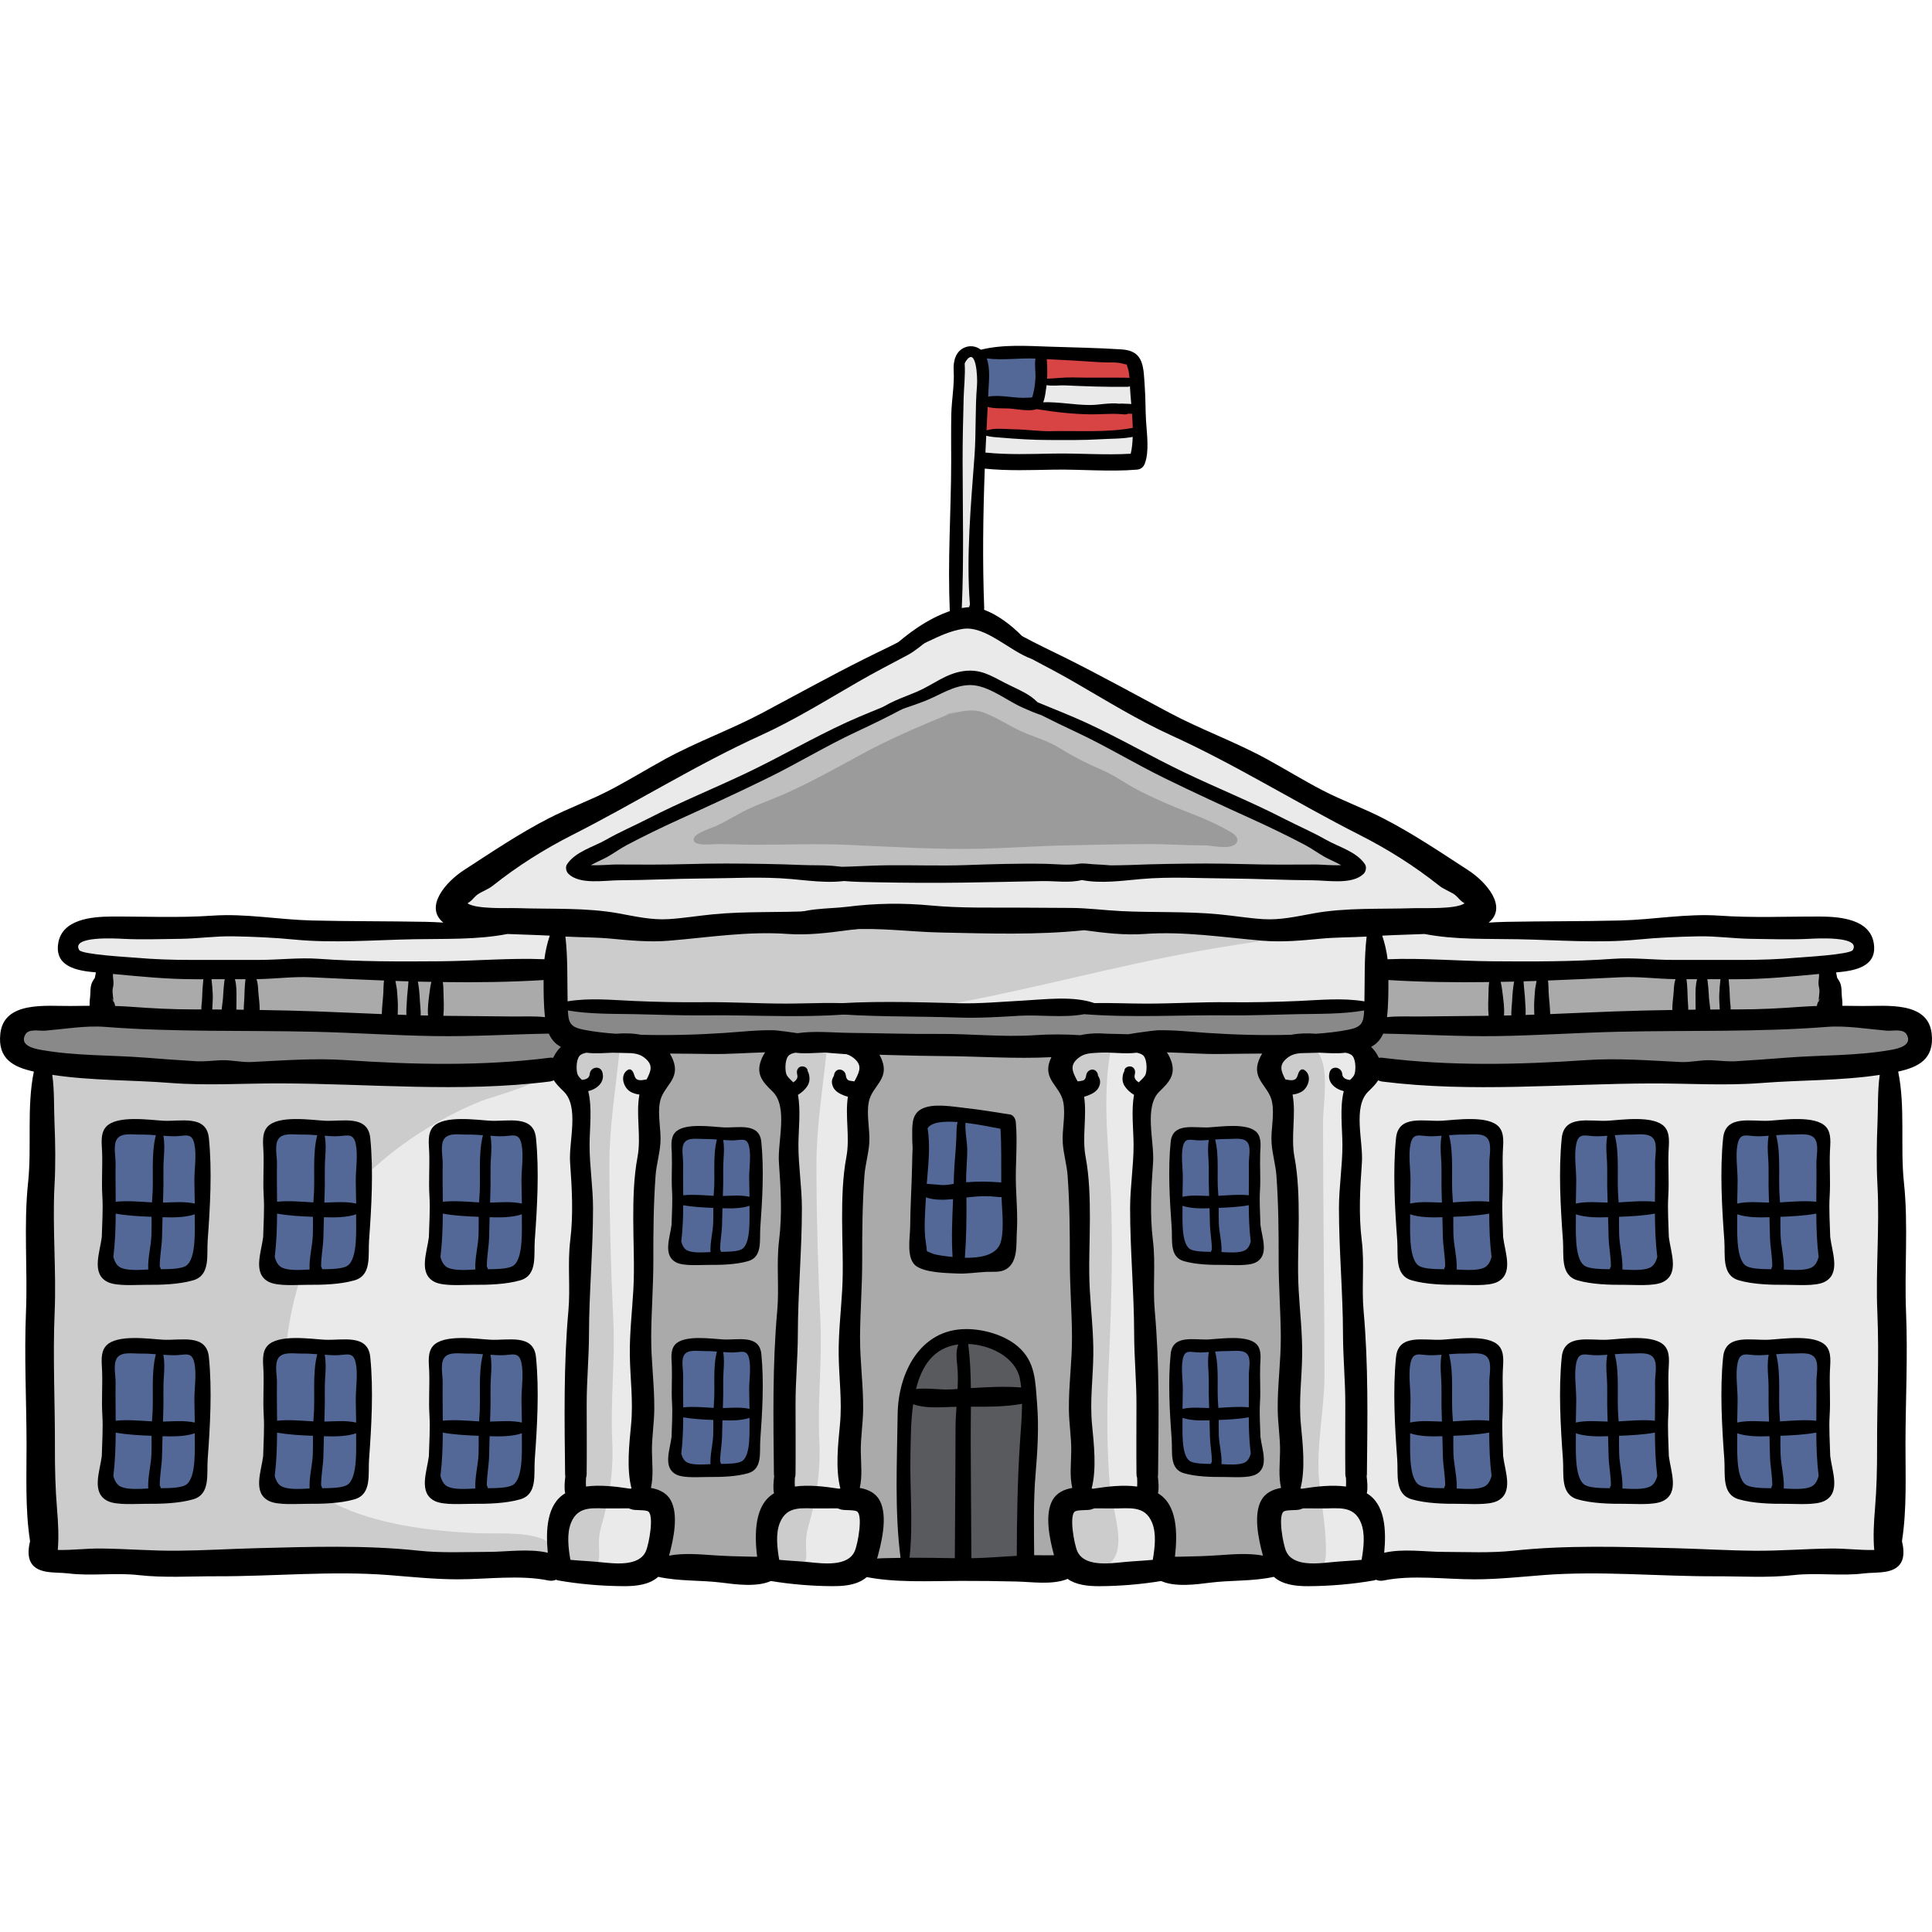 <?xml version="1.0" encoding="iso-8859-1"?>
<!-- Generator: Adobe Illustrator 19.0.0, SVG Export Plug-In . SVG Version: 6.00 Build 0)  -->
<svg version="1.1" id="Layer_1" xmlns="http://www.w3.org/2000/svg" xmlns:xlink="http://www.w3.org/1999/xlink" x="0px" y="0px"
	 viewBox="0 0 512.002 512.002" style="enable-background:new 0 0 512.002 512.002;" xml:space="preserve">
<path style="fill:#EAEAEA;" d="M14.658,411.321c-5.293-5.01-4.063-14.199-4.039-20.723c0.09-24.081,0.261-48.161,0.623-72.239
	c0.062-4.093,0.14-8.186,0.202-12.28c0.042-2.764-0.485-5.442-0.033-8.181c1.052-6.361-0.221-12.879-5.087-17.462
	c-1.724-1.623-3.936-3.213-4.084-5.577c-0.182-2.926,3.08-4.984,6.009-5.107s5.789,0.965,8.72,1.03
	c3.83,0.085,7.828-1.864,9.482-5.32c1.655-3.456,0.3-8.258-3.219-9.773c-1.565-0.675-3.496-0.769-4.602-2.066
	c-1.45-1.703-0.427-4.535,1.461-5.735c1.889-1.2,4.264-1.229,6.502-1.221c27.137,0.105,54.274,0.209,81.411,0.314
	c3.284,0.013,6.713-0.007,9.638-1.499c3.739-1.907,3.664-5.571,5.815-8.611c2.595-3.668,5.982-6.923,9.561-9.615
	c5.943-4.47,12.617-7.85,19.253-11.205c17.667-8.935,35.335-17.868,53.001-26.802c9.073-4.588,18.145-9.176,27.218-13.763
	c7.314-3.698,16.322-6.581,19.155-15.066c1.452-4.349,1.452-9.027,1.48-13.611c0.112-17.583,0.862-35.162,2.25-52.691
	c0-0.366,19.163-0.93,20.972-0.859c5.711,0.224,11.427,0.155,17.141,0.28c2.282,0.051,4.727-0.442,6.331,1.337
	c1.641,1.819,2.489,4.286,2.662,6.701c0.295,4.129-0.321,8.198-0.082,12.349c0.145,2.537-0.225,5.409-2.224,6.977
	c-1.602,1.257-3.804,1.323-5.84,1.334c-10.558,0.06-21.116,0.12-31.674,0.18c-0.638,0.003-1.316,0.018-1.847,0.371
	c-0.857,0.568-0.992,1.751-1.041,2.778c-0.339,6.901-0.791,13.823-1.086,20.713c-0.13,3.025-0.212,5.923-0.547,8.955
	c-0.261,2.365-0.205,4.907,1.07,6.916c1.043,1.643,2.763,2.712,4.424,3.725c3.978,3.182,8.66,5.445,12.842,8.264
	c4.85,3.269,10.8,5.531,16.013,8.194c10.708,5.471,21.416,10.942,32.124,16.413c16.276,8.315,32.553,16.632,48.829,24.948
	c4.373,2.235,8.819,4.521,12.336,7.949c1.246,1.215,1.95,2.74,3.053,4.03c0.997,1.167,1.806,1.736,2.063,3.404
	c0.202,1.316,0.146,2.688,0.612,3.934c0.7,1.868,2.494,3.155,4.399,3.746c1.905,0.591,3.936,0.59,5.93,0.583
	c27.183-0.098,54.365-0.4,81.543-0.905c1.905-0.036,3.859-0.065,5.655,0.573c3.428,1.216,5.176,5.337,1.386,7.496
	c-1.267,0.722-2.783,0.989-3.933,1.886c-1.809,1.411-2.217,3.935-2.492,6.214c-0.242,2.002-0.447,4.182,0.618,5.894
	c1.166,1.874,3.544,2.628,5.749,2.707c2.216,0.081,4.411-0.368,6.602-0.706c2.191-0.338,4.452-0.566,6.608-0.053
	c2.157,0.513,4.218,1.889,5.028,3.952c0.812,2.064,0.005,4.783-2.033,5.659c-1.741,0.749-4.142,0.221-5.275,1.741
	c-0.527,0.707-0.577,1.648-0.597,2.529c-0.152,6.44-0.196,13.211,1.593,19.377c0.941,3.241,0.71,7.203,0.783,10.552
	c0.076,3.506,0.04,7.013,0.06,10.519c0.134,23.881,0.153,47.764-0.089,71.645c-0.027,2.555-0.18,5.093-0.255,7.641
	c-0.043,1.449,0.312,2.771-0.392,4.108c-1.931,3.662-7.025,5.808-10.828,6.63c-4.856,1.049-9.892,0.651-14.848,0.309
	c-23.55-1.629-47.196-1.879-70.775-0.76c-5.682,0.27-11.371,0.648-17.013,1.18c-5.687,0.537-11.808-0.302-17.535-0.443
	c-11.979-0.294-23.962-0.429-35.944-0.404c-23.965,0.051-47.928,0.741-71.856,2.071c-2.277,0.127-4.66,0.495-6.91,0.005
	c-2.092-0.454-3.863-0.759-6.043-0.763c-5.998-0.014-11.997-0.027-17.995-0.04c-11.997-0.027-23.993-0.054-35.99-0.081
	c-4.799-0.01-9.598-0.022-14.396-0.032c-10.604-0.024-21.21-0.048-31.814-0.175c-11.608-0.139-23.163,0.458-34.723-0.065
	c-11.997-0.542-24.002-0.925-36.011-1.147c-17.412-0.324-34.829-0.312-52.239,0.035c-4.206,0.084-8.792,0.068-12.095-2.538
	C15.131,411.749,14.887,411.539,14.658,411.321z"/>
<path style="fill:#BFBFBF;" d="M252.736,180.807c-12.501,5.074-24.649,10.141-36.542,16.655
	c-9.262,5.073-18.382,10.122-27.923,14.383c-4.166,1.86-8.465,3.384-12.636,5.223c-4.519,1.992-8.606,4.728-13.085,6.844
	c-1.635,0.773-7.891,2.6-8.539,4.652c-1.037,3.28,7.036,2.206,8.592,2.206c4.99,0.001,9.95,0.244,14.942,0.246
	c11.199,0.001,22.397-0.45,33.585,0.021c16.986,0.715,33.978,1.875,50.988,1.462c10.317-0.25,20.526-1.017,30.879-1.224
	c10.748-0.214,21.495-0.505,32.246-0.504c6.699,0.001,13.403,0.514,20.086,0.49c2.863-0.01,8.333,1.416,11.035-0.001
	c2.502-1.312,1.438-3.516-0.552-4.707c-5.308-3.178-10.876-5.545-16.672-7.777c-6.114-2.354-12.486-5.108-18.318-8.109
	c-4.807-2.473-9.202-5.771-14.19-7.877c-5.474-2.312-10.726-5.077-15.772-8.184c-4.562-2.811-9.772-4.076-14.584-6.348
	c-4.636-2.19-9.033-5.155-13.867-6.897c-4.513-1.626-10.051,0.012-14.572,1.162"/>
<path style="fill:#CCCCCC;" d="M147.564,282.978c-4.023,4.406-17.278,7.684-20.099,8.829c-14.875,6.039-29.213,16.177-38.812,29.154
	c-9.486,12.821-12.58,27.952-13.509,43.614c-0.781,13.177,0.808,27.504,13.685,33.976c10.756,5.406,25.034,7.156,36.983,7.733
	c5.349,0.258,11.998-0.367,17.09,1.241c2.799,0.883,5.961,3.757,2.063,6.331c-1.763,1.165-6.69,0.398-8.669,0.399
	c-5.99,0.001-11.98,0.003-17.968,0c-26.814-0.018-53.154,2.305-79.949-0.276c-4.502-0.434-9.022-0.634-13.543-0.587
	c-2.661,0.028-6.873,1.492-9.379,0.406c-4.678-2.028-2.706-10.553-2.542-14.515c0.341-8.236-1.207-16.505-1.545-24.712
	c-0.503-12.256,0.478-25.132,1.62-37.352c1.367-14.635,2.689-32.42-0.259-46.878c-0.593-2.908-1.337-7.013-3.994-8.766
	c-0.97-0.64-5.363-0.935-5.334-3.005c0.038-2.731,8.39-1.608,9.993-1.529c7.256,0.36,14.2,0.763,21.527,0.762
	c17.531-0.002,35.177-1.512,52.713-0.673c16.094,0.769,32.262-1.239,48.467-0.477c2.986,0.141,10.159-0.875,12.086,2.127
	C149.14,280.261,148.759,281.668,147.564,282.978z"/>
<path style="fill:#9B9B9B;" d="M253.655,188.38c-8.835,3.586-17.421,7.167-25.826,11.771c-6.546,3.586-12.992,7.154-19.735,10.165
	c-2.944,1.314-5.983,2.391-8.93,3.692c-3.193,1.408-6.082,3.341-9.248,4.837c-1.155,0.545-5.577,1.838-6.035,3.288
	c-0.732,2.319,4.973,1.559,6.073,1.559c3.527,0.001,7.032,0.173,10.56,0.173c7.915,0.001,15.83-0.318,23.736,0.015
	c12.005,0.505,24.014,1.325,36.036,1.033c7.292-0.176,14.507-0.719,21.824-0.865c7.596-0.152,15.192-0.356,22.79-0.356
	c4.734,0,9.472,0.363,14.197,0.346c2.024-0.007,5.89,1.001,7.799-0.001c1.768-0.927,1.017-2.485-0.39-3.326
	c-3.752-2.246-7.687-3.919-11.784-5.496c-4.321-1.664-8.824-3.61-12.946-5.732c-3.397-1.748-6.504-4.078-10.029-5.568
	c-3.869-1.634-7.581-3.588-11.146-5.785c-3.225-1.987-6.906-2.881-10.307-4.486c-3.277-1.547-6.383-3.643-9.801-4.875
	c-3.189-1.15-7.104,0.008-10.299,0.821"/>
<g>
	<path style="fill:#536896;" d="M45.434,299.328c-3.649-0.853-7.849-0.1-11.6-0.108c-0.985-0.002-2.379-0.25-3.3,0.276
		c-1.525,0.871-1.809,3.4-1.879,4.967c-0.435,9.623-0.151,19.398,0.211,28.993c0.038,0.997-0.1,2.678,0.414,3.573
		c0.715,1.242,2.505,1.053,3.822,1.146c4.245,0.3,8.635-0.423,12.899-0.421c2.115,0.001,5.043,0.53,6.169-1.77
		c0.884-1.807,0.888-4.732,1.165-6.71c0.336-2.405,0.932-4.761,0.872-7.201c-0.135-5.534,0.039-11.126-0.015-16.677
		c-0.016-1.679,0.141-3.717-1.042-5.11C50.983,297.732,47.326,299,45.434,299.328z"/>
	<path style="fill:#536896;" d="M88.732,299.328c-3.649-0.853-7.849-0.1-11.599-0.108c-0.985-0.002-2.379-0.25-3.3,0.276
		c-1.525,0.871-1.809,3.4-1.879,4.967c-0.435,9.623-0.151,19.398,0.211,28.993c0.038,0.997-0.1,2.678,0.415,3.573
		c0.715,1.242,2.504,1.053,3.821,1.146c4.245,0.3,8.635-0.423,12.899-0.421c2.115,0.001,5.043,0.53,6.17-1.77
		c0.884-1.807,0.888-4.732,1.165-6.71c0.336-2.405,0.932-4.761,0.872-7.201c-0.135-5.534,0.039-11.126-0.015-16.677
		c-0.016-1.679,0.141-3.717-1.042-5.11C94.28,297.732,90.624,299,88.732,299.328z"/>
	<path style="fill:#536896;" d="M132.308,299.328c-3.649-0.853-7.849-0.1-11.6-0.108c-0.985-0.002-2.379-0.25-3.3,0.276
		c-1.525,0.871-1.809,3.4-1.879,4.967c-0.435,9.623-0.151,19.398,0.211,28.993c0.038,0.997-0.101,2.678,0.414,3.573
		c0.715,1.242,2.505,1.053,3.822,1.146c4.245,0.3,8.635-0.423,12.899-0.421c2.115,0.001,5.043,0.53,6.169-1.77
		c0.884-1.807,0.888-4.732,1.165-6.71c0.336-2.405,0.932-4.761,0.872-7.201c-0.135-5.534,0.039-11.126-0.015-16.677
		c-0.016-1.679,0.141-3.717-1.042-5.11C137.857,297.732,134.199,299,132.308,299.328z"/>
	<path style="fill:#536896;" d="M45.434,357.437c-3.649-0.853-7.849-0.1-11.6-0.108c-0.985-0.002-2.379-0.25-3.3,0.276
		c-1.525,0.871-1.809,3.4-1.879,4.967c-0.435,9.623-0.151,19.398,0.211,28.993c0.038,0.997-0.1,2.678,0.414,3.573
		c0.715,1.242,2.505,1.053,3.822,1.146c4.245,0.3,8.635-0.423,12.899-0.421c2.115,0.001,5.043,0.529,6.169-1.77
		c0.884-1.807,0.888-4.732,1.165-6.711c0.336-2.405,0.932-4.761,0.872-7.201c-0.135-5.534,0.039-11.126-0.015-16.677
		c-0.016-1.679,0.141-3.717-1.042-5.11C50.983,355.84,47.326,357.108,45.434,357.437z"/>
	<path style="fill:#536896;" d="M88.732,357.437c-3.649-0.853-7.849-0.1-11.599-0.108c-0.985-0.002-2.379-0.25-3.3,0.276
		c-1.525,0.871-1.809,3.4-1.879,4.967c-0.435,9.623-0.151,19.398,0.211,28.993c0.038,0.997-0.1,2.678,0.415,3.573
		c0.715,1.242,2.504,1.053,3.821,1.146c4.245,0.3,8.635-0.423,12.899-0.421c2.115,0.001,5.043,0.529,6.17-1.77
		c0.884-1.807,0.888-4.732,1.165-6.711c0.336-2.405,0.932-4.761,0.872-7.201c-0.135-5.534,0.039-11.126-0.015-16.677
		c-0.016-1.679,0.141-3.717-1.042-5.11C94.28,355.84,90.624,357.108,88.732,357.437z"/>
	<path style="fill:#536896;" d="M132.308,357.437c-3.649-0.853-7.849-0.1-11.6-0.108c-0.985-0.002-2.379-0.25-3.3,0.276
		c-1.525,0.871-1.809,3.4-1.879,4.967c-0.435,9.623-0.151,19.398,0.211,28.993c0.038,0.997-0.101,2.678,0.414,3.573
		c0.715,1.242,2.505,1.053,3.822,1.146c4.245,0.3,8.635-0.423,12.899-0.421c2.115,0.001,5.043,0.529,6.169-1.77
		c0.884-1.807,0.888-4.732,1.165-6.711c0.336-2.405,0.932-4.761,0.872-7.201c-0.135-5.534,0.039-11.126-0.015-16.677
		c-0.016-1.679,0.141-3.717-1.042-5.11C137.857,355.84,134.199,357.108,132.308,357.437z"/>
	<path style="fill:#536896;" d="M466.793,299.328c3.649-0.853,7.849-0.1,11.6-0.108c0.985-0.002,2.379-0.25,3.3,0.276
		c1.525,0.871,1.809,3.4,1.879,4.967c0.435,9.623,0.151,19.398-0.211,28.993c-0.038,0.997,0.1,2.678-0.414,3.573
		c-0.715,1.242-2.505,1.053-3.822,1.146c-4.245,0.3-8.635-0.423-12.899-0.421c-2.115,0.001-5.043,0.53-6.169-1.77
		c-0.884-1.807-0.888-4.732-1.165-6.71c-0.336-2.405-0.932-4.761-0.872-7.201c0.135-5.534-0.039-11.126,0.015-16.677
		c0.016-1.679-0.141-3.717,1.042-5.11C461.245,297.732,464.902,299,466.793,299.328z"/>
	<path style="fill:#536896;" d="M423.496,299.328c3.649-0.853,7.849-0.1,11.6-0.108c0.985-0.002,2.379-0.25,3.3,0.276
		c1.525,0.871,1.808,3.4,1.879,4.967c0.435,9.623,0.151,19.398-0.211,28.993c-0.038,0.997,0.1,2.678-0.414,3.573
		c-0.715,1.242-2.505,1.053-3.821,1.146c-4.245,0.3-8.635-0.423-12.899-0.421c-2.115,0.001-5.043,0.53-6.169-1.77
		c-0.884-1.807-0.888-4.732-1.165-6.71c-0.336-2.405-0.932-4.761-0.872-7.201c0.135-5.534-0.039-11.126,0.015-16.677
		c0.016-1.679-0.141-3.717,1.042-5.11C417.947,297.732,421.604,299,423.496,299.328z"/>
	<path style="fill:#536896;" d="M379.92,299.328c3.649-0.853,7.849-0.1,11.6-0.108c0.985-0.002,2.379-0.25,3.3,0.276
		c1.525,0.871,1.808,3.4,1.879,4.967c0.435,9.623,0.151,19.398-0.211,28.993c-0.038,0.997,0.1,2.678-0.414,3.573
		c-0.715,1.242-2.505,1.053-3.821,1.146c-4.245,0.3-8.635-0.423-12.899-0.421c-2.115,0.001-5.043,0.53-6.169-1.77
		c-0.884-1.807-0.888-4.732-1.165-6.71c-0.336-2.405-0.932-4.761-0.872-7.201c0.135-5.534-0.039-11.126,0.015-16.677
		c0.016-1.679-0.141-3.717,1.042-5.11C374.371,297.732,378.029,299,379.92,299.328z"/>
	<path style="fill:#536896;" d="M466.793,357.437c3.649-0.853,7.849-0.1,11.6-0.108c0.985-0.002,2.379-0.25,3.3,0.276
		c1.525,0.871,1.809,3.4,1.879,4.967c0.435,9.623,0.151,19.398-0.211,28.993c-0.038,0.997,0.1,2.678-0.414,3.573
		c-0.715,1.242-2.505,1.053-3.822,1.146c-4.245,0.3-8.635-0.423-12.899-0.421c-2.115,0.001-5.043,0.529-6.169-1.77
		c-0.884-1.807-0.888-4.732-1.165-6.711c-0.336-2.405-0.932-4.761-0.872-7.201c0.135-5.534-0.039-11.126,0.015-16.677
		c0.016-1.679-0.141-3.717,1.042-5.11C461.245,355.84,464.902,357.108,466.793,357.437z"/>
	<path style="fill:#536896;" d="M423.496,357.437c3.649-0.853,7.849-0.1,11.6-0.108c0.985-0.002,2.379-0.25,3.3,0.276
		c1.525,0.871,1.808,3.4,1.879,4.967c0.435,9.623,0.151,19.398-0.211,28.993c-0.038,0.997,0.1,2.678-0.414,3.573
		c-0.715,1.242-2.505,1.053-3.821,1.146c-4.245,0.3-8.635-0.423-12.899-0.421c-2.115,0.001-5.043,0.529-6.169-1.77
		c-0.884-1.807-0.888-4.732-1.165-6.711c-0.336-2.405-0.932-4.761-0.872-7.201c0.135-5.534-0.039-11.126,0.015-16.677
		c0.016-1.679-0.141-3.717,1.042-5.11C417.947,355.84,421.604,357.108,423.496,357.437z"/>
	<path style="fill:#536896;" d="M379.92,357.437c3.649-0.853,7.849-0.1,11.6-0.108c0.985-0.002,2.379-0.25,3.3,0.276
		c1.525,0.871,1.808,3.4,1.879,4.967c0.435,9.623,0.151,19.398-0.211,28.993c-0.038,0.997,0.1,2.678-0.414,3.573
		c-0.715,1.242-2.505,1.053-3.821,1.146c-4.245,0.3-8.635-0.423-12.899-0.421c-2.115,0.001-5.043,0.529-6.169-1.77
		c-0.884-1.807-0.888-4.732-1.165-6.711c-0.336-2.405-0.932-4.761-0.872-7.201c0.135-5.534-0.039-11.126,0.015-16.677
		c0.016-1.679-0.141-3.717,1.042-5.11C374.371,355.84,378.029,357.108,379.92,357.437z"/>
</g>
<path style="fill:#AAAAAA;" d="M175.373,279.724c-0.577,2.716,0.249,5.495-0.293,8.219c-0.604,3.03-2.243,5.803-2.786,8.929
	c-1.123,6.457-0.163,13.075-0.567,19.578c-1.21,19.427-1.525,38.738-1.525,58.32c0,6.783-0.341,13.716,0.066,20.465
	c9.466,1.909,0.646,14.754,6.961,17.501c7.725,3.36,19.422,1.9,27.407,1.459c0.536-3.663-0.435-7.717,0.058-11.664
	c0.618-4.958,3.564-8.675,3.781-13.58c0.593-13.432,0.097-26.837,0.778-40.333c0.778-15.404,0.596-31.481-0.095-46.957
	c-0.248-5.559-0.799-9.274-3.337-14.002c-1.74-3.241,0.397-8.085-2.221-9.958c-4.633-3.318-15.718-1.186-20.871-1.007
	c-3.815,0.133-6.114-1.59-7.25,2.591C175.44,279.431,175.404,279.578,175.373,279.724z"/>
<g>
	<path style="fill:#536896;" d="M180.482,300.934c-1.75,7.514-1.188,15.778-1.188,23.444c0,1.891-0.754,5.834,0.469,7.364
		c0.989,1.238,2.625,1.251,4.041,1.183c1.786-0.086,3.554,0.141,5.345,0.06c2.368-0.106,4.76-0.146,7.116-0.368
		c2.403-0.225,2.637-2.079,2.999-4.167c0.66-3.805,0.751-7.804,1.129-11.64c0.382-3.882,0.345-7.641,0.122-11.536
		c-0.077-1.349-0.07-3.284-1.281-4.074c-1.362-0.889-3.496-0.956-5.048-1.188c-2.502-0.374-5.037-0.464-7.553-0.634
		C183.549,299.17,181.231,299.212,180.482,300.934z"/>
	<path style="fill:#536896;" d="M180.213,357.755c-0.017,0.038-0.035,0.077-0.052,0.118c-0.764,1.822-0.513,3.927-0.63,5.85
		c-0.183,3.046-0.234,6.102-0.238,9.154c-0.005,3.692,0.449,7.316,0.24,11.004c-0.112,1.969-0.624,4.083,1.802,4.69
		c3.017,0.756,6.664,0.296,9.715-0.008c2.315-0.231,4.924,0.098,7.111-0.86c2.185-0.958,2.036-4.28,2.348-6.425
		c0.605-4.153,0.345-8.28,0.729-12.443c0.284-3.073,0.402-6.352-0.429-9.368c-0.902-3.268-3.424-3.699-6.579-3.816
		c-2.869-0.106-5.662,0.255-8.516,0.427C183.615,356.202,181.23,355.546,180.213,357.755z"/>
</g>
<g>
	<path style="fill:#AAAAAA;" d="M306.273,277.045c7.858,5.974-2.321,11.394-3.504,17.114c-1.49,7.199,0.096,15.193-0.665,22.537
		c-0.798,7.7-0.737,15.31-0.758,23.058c-0.03,10.943,1.229,22.052,2.19,32.88c0.487,5.484,0.608,11.112,0.862,16.612
		c0.144,3.12-0.602,7.935,1.003,10.715c0.606,1.049,2.542,1.56,3.258,2.922c0.824,1.567,0.674,3.483,0.646,5.2
		c-0.067,4.008-1.705,5.842,1.813,7.308c4.136,1.723,11.384,0.74,15.819,0.831c2.902,0.059,9.417,1.07,11.867-0.73
		c3.01-2.211,0.83-7.85,0.084-10.631c-1.264-4.714-0.534-5.909,1.97-9.872c2.08-3.292,1.742-5.965,1.793-10.408
		c0.093-8.069-0.035-16.301-0.379-24.436c-0.773-18.258-0.302-36.458-1.12-54.689c-0.246-5.468-0.13-11.083-2.851-15.868
		c-1.366-2.403-2.614-3.079-2.499-6.056c0.112-2.9,2.706-4.487,2.63-7.181c-3.398-1.531-7.694-0.783-11.325-0.821
		c-3.645-0.038-7.322-0.632-10.967-0.408C313.638,275.276,309.67,277.069,306.273,277.045z"/>
	<path style="fill:#AAAAAA;" d="M229.71,278.182c0.842,4.449,3.751,5.212,0.747,10.214c-2.934,4.888-3.788,5.937-4.074,11.942
		c-0.718,15.044-0.857,30.083-0.843,45.068c0.015,14.856,0.621,29.707-0.083,44.409c-0.07,1.457-0.859,4.826-0.21,6.178
		c1.286,2.678,2.033,0.594,3.619,1.563c3.215,1.968,3.09,5.36,2.738,9.207c-0.163,1.778-1.064,4.305-0.842,5.973
		c0.389,2.909-0.127,1.54,2.425,2.254c2.749,0.77,6.271,0.208,9.124,0.474c4.898,0.458,9.681,1.131,14.621,1.356
		c5.958,0.271,28.006,2.703,25.48-7.476c-0.647-2.603-2.926-4.918-2.328-7.913c0.649-3.248,3.895-3.632,5.741-5.523
		c3.64-3.728,1.061-11.848,1.033-16.623c-0.093-16.011-1.248-32.562-1.032-48.684c0.143-10.653-1.627-21.079-1.546-31.611
		c0.02-2.591,0.738-5.489,0.017-8.006c-0.611-2.137-2.014-3.272-2.565-5.434c-0.39-1.528,1.377-6.134,0.499-7.294
		c-1.31-1.728-8.686-1.468-10.72-1.611c-8.312-0.588-16.723-0.691-25.04-1.033C241.591,275.411,235.064,274.656,229.71,278.182z"/>
</g>
<g>
	<path style="fill:#536896;" d="M244.938,297.847c-1.109,6.898-1.528,13.909-1.784,20.903c-0.103,2.791-0.257,5.652,0.003,8.417
		c0.24,2.545-0.289,4.342,2.478,5.909c3.978,2.253,9.646,1.572,14.017,1.57c3.422-0.001,5.858-0.829,6.774-4.341
		c1.386-5.313-0.18-10.83-0.009-16.207c0.143-4.521,1.482-9.478,0.567-13.941c-0.891-4.347-4.634-5.205-8.672-5.546
		c-2.94-0.248-6.109-0.575-8.97,0.263C246.912,295.586,246.398,296.524,244.938,297.847z"/>
	<path style="fill:#536896;" d="M313.074,301.884c-1.154,4.662-0.891,9.546-1.184,14.3c-0.228,3.714-0.061,7.28,0.115,10.978
		c0.135,2.826,0.974,4.204,3.679,5.23c3.256,1.235,6.942,1.376,10.417,1.19c1.742-0.093,3.78,0.138,5.061-1.133
		c1.355-1.346,1.309-3.189,1.386-5.043c0.297-7.188-0.293-14.375,0.021-21.538c0.055-1.266,0.312-3.408-0.499-4.526
		c-1.034-1.424-3.536-1.288-5.055-1.355c-2.223-0.098-4.49-0.136-6.715-0.296c-1.128-0.081-2.261-0.28-3.398-0.182
		C315.137,299.659,314.574,300.65,313.074,301.884z"/>
	<path style="fill:#536896;" d="M312.244,358.387c-0.031,2.451-0.573,4.907-0.59,7.388c-0.021,2.923-0.218,5.823-0.003,8.747
		c0.253,3.446,0.116,6.949,1.008,10.325c0.696,2.636,2.244,3.618,4.922,4.017c3.284,0.488,6.546,0.542,9.858,0.504
		c1.66-0.018,4.419,0.057,5.521-1.502c1.161-1.644,0.255-4.84,0.178-6.689c-0.307-7.307,1.298-15.002-0.205-22.222
		c-0.179-0.858-0.384-2.456-1.086-3.066c-1.253-1.09-4.497-0.484-5.948-0.321c-2.465,0.278-4.922,0.455-7.386,0.683
		C315.348,356.541,312.808,356.655,312.244,358.387z"/>
</g>
<path style="fill:#585A5E;" d="M241.243,414.588c-0.363-0.333-0.65-0.785-0.831-1.391c-0.344-1.145-0.09-2.936-0.044-4.138
	c0.09-2.333,0.08-4.568-0.056-6.898c-0.308-5.287-0.254-10.52-0.126-15.813c0.088-3.626,0.307-7.398,0.829-10.989
	c0.436-2.996,0.556-6.067,1.193-9.021c1.212-5.617,4.026-10.309,9.872-11.893c4.214-1.143,8.315-0.013,12.124,1.956
	c2.838,1.467,6.779,3.851,7.665,7.088c0.759,2.768,0.544,5.515,0.992,8.312c0.523,3.272,0.56,6.41,0.566,9.734
	c0.013,7.601-1.176,15.091-1.427,22.663c-0.092,2.778,0.08,5.722-0.458,8.46c-0.573,2.921-3.148,3.075-5.715,2.831
	c-2.726-0.259-5.448-0.608-8.175-0.842c-2.877-0.248-5.773,0.118-8.653,0.219C246.837,414.94,243.069,416.263,241.243,414.588z"/>
<path style="fill:#536896;" d="M260.818,94.092c-0.182,0.166-0.042,0.781-0.021,1.203c0.071,1.438-0.084,2.885-0.193,4.318
	c-0.126,1.665-0.7,4.245,0.021,5.811c0.743,1.613,1.864,1.105,3.391,1.026c2.066-0.105,4.268-0.12,6.34-0.122
	c1.14-0.001,2.607,0.296,3.735-0.012c1.372-0.375,1.335-1.778,1.4-2.972c0.112-2.067,0.236-4.112,0.517-6.17
	c0.121-0.895,0.665-2.966-0.01-3.691c-0.442-0.473-1.9-0.491-2.458-0.517c-1.589-0.073-3.182-0.107-4.772-0.176
	C266.817,92.706,262.936,92.202,260.818,94.092z"/>
<g>
	<path style="fill:#D84444;" d="M276.425,94.559c0.352,1.545-0.37,3.19-0.374,4.771c-0.003,1.361,0.54,1.309,1.864,1.389
		c4.722,0.286,9.479,0.423,14.21,0.571c2.032,0.063,4.135,0.088,6.151-0.1c1.192-0.112,1.734-0.193,2.141-1.411
		c0.377-1.129,0.591-3.017,0.073-4.14c-0.583-1.264-2.406-0.754-3.587-0.793c-3.97-0.129-7.935-0.597-11.896-0.843
		C282.914,93.87,277.918,92.769,276.425,94.559z"/>
	<path style="fill:#D84444;" d="M275.211,107.363c-3.046-0.692-6.407-0.559-9.515-0.56c-1.215-0.001-2.396,0.028-3.581,0.28
		c-1.027,0.219-1.005,0.262-1.192,1.214c-0.366,1.864-0.347,3.509-0.197,5.379c0.065,0.811-0.152,0.811,0.641,0.977
		c1.038,0.218,2.503,0.062,3.581,0.096c4.249,0.133,8.512,0.137,12.761,0.284c4.735,0.161,9.486,0.461,14.222,0.462
		c1.791,0,3.562-0.062,5.342-0.189c0.911-0.065,2.229-0.03,3.039-0.558c1.287-0.839,0.832-3.88,0.695-5.246
		c-0.113-1.12-0.398-1.082-1.479-1.129c-2.179-0.095-4.374,0.11-6.562,0.025c-3.015-0.116-6.043-0.01-9.055-0.191
		c-1.351-0.082-2.676-0.293-4.023-0.413C278.046,107.626,276.21,107.887,275.211,107.363z"/>
</g>
<path style="fill:#AAAAAA;" d="M27.687,258.093c0,4.576-1.676,9.659,3.383,10.612c9.281,1.749,20.176,0.425,29.603,0.749
	c12.516,0.429,24.969-0.317,37.507,0.01c9.91,0.258,19.746,1.52,29.674,1.515c5.059-0.002,11.73-0.788,16.47,0.701
	c2.793-1.621,1.612-8.404,1.62-11.312c0.006-2.239,0.477-3.34-1.352-4.14c-2.341-1.024-10.126,1.334-12.81,1.454
	c-10.643,0.474-21.309,0.412-31.986,0.412c-13.581,0-27.551,0.412-41.1-0.555c-7.092-0.505-14.152-0.6-21.237-0.942
	C33.144,256.388,30.514,255.358,27.687,258.093z"/>
<path style="fill:#CCCCCC;" d="M361.99,245.964c-4.339-0.338-9.277,1.116-13.609,1.612c-10.56,1.206-21.182,2.746-31.638,4.639
	c-20.995,3.799-41.655,9.507-62.639,13.449c-12.631,2.373-23.285,3.114-36.099,2.1c-14.885-1.178-29.751-0.608-44.695-0.954
	c-7.96-0.184-16.001-0.018-23.896-0.435c-0.007-4.131-2.202-7.998-1.952-12.47c0.104-1.855,0.08-5.396,1.882-6.631
	c2.937-2.013,12.937-0.902,16.357-0.934c19.251-0.18,38.612-0.502,57.792-1.938c22.578-1.693,44.624-0.777,67.208,0.036
	c11.749,0.423,23.49,1.189,35.24,1.537c5.43,0.161,10.827,0.368,16.268,0.369C347.616,246.344,354.528,247.63,361.99,245.964z"/>
<path style="fill:#AAAAAA;" d="M366.917,257.335c-0.771,2.059-2.648,11.136-1.082,12.895c1.071,1.204,4.331,0.352,6.075,0.454
	c4.143,0.246,8.295,0.853,12.441,1.246c23.332,2.211,47.583-0.676,70.951-0.952c8.032-0.095,17.105,0.674,25.101-0.374
	c4.538-0.595,5.92-3.097,5.529-7.394c-0.292-3.202-1.099-7.081-3.763-8.149c-3.2-1.284-10.188-0.128-13.667-0.003
	c-5.371,0.191-10.713,0.383-16.114,0.383c-14.92,0-29.841,0-44.761,0C394.271,255.44,378.282,253.876,366.917,257.335z"/>
<g>
	<path style="fill:#898989;" d="M161.105,266.431c-2.938,0-15.458-1.111-12.535,5.306c1.617,3.549,9.498,2.443,12.763,2.927
		c8.115,1.203,16.478,1.242,24.682,1.242c8.344,0,16.689-0.017,25.032,0c20.005,0.042,40.001,2.086,60.166,1.147
		c16.715-0.777,33.49,0.138,50.185-1.195c7.922-0.632,15.644-0.718,23.517-0.711c3.381,0.003,7.062,0.38,10.423,0.014
		c4.642-0.506,10.163-3.075,10.907-8.215c-2.866,0.507-5.382-1.437-8.342-1.533c-3.344-0.11-6.633,1.047-9.933,1.396
		c-7.83,0.828-15.909,0.379-23.81,0.379c-16.112,0-32.149-0.678-48.208,0.003c-10.812,0.459-21.479-0.062-32.221-0.382
		c-12.36-0.368-24.179-0.18-36.501-0.001C191.153,267.041,174.933,266.683,161.105,266.431z"/>
	<path style="fill:#898989;" d="M28.066,269.084c-5.112,0-27.769-1.324-23.602,9.095c1.384,3.459,6.089,3.052,9.133,3.413
		c7.748,0.92,15.186,1.738,23.014,2.083c17.83,0.789,35.72,0.606,53.562,1.347c14.161,0.587,28.65-0.616,42.791-1.166
		c4.256-0.166,8.416,0.031,12.6,0.009c2.021-0.01,3.778,0.091,5.131-1.702c6.321-8.38-16.301-11.026-19.595-11.184
		c-15.14-0.726-30.363,0.135-45.501-0.57C65.523,269.478,45.078,269.819,28.066,269.084z"/>
	<path style="fill:#898989;" d="M366.16,270.98c-3.456,0.754-7.03,3.996-5.315,6.443c0.62,0.887,2.463,0.709,3.324,2.274
		c0.645,1.171,0.595,2.795,0.533,4.112c20.595,1.193,41.487-0.322,62.112-0.322c20.383,0,40.691-0.233,60.948-1.146
		c4.592-0.206,24.076,0.522,19.027-9.108c-2.308-4.402-14.765-2.633-18.98-2.633c-8.799,0-17.596,0-26.395,0
		c-15.024,0-30.032,0.379-45.035,0.379C401.135,270.98,385.5,272.532,366.16,270.98z"/>
</g>
<g>
	<path style="fill:#CCCCCC;" d="M164.137,278.939c-1.031,10.033-2.678,19.797-2.654,30.075c0.033,13.746,0.404,27.385,1.054,41.147
		c0.495,10.48-0.788,21.009-0.295,31.427c0.402,8.509-0.722,15.276-3.052,23.537c-1.772,6.284,2.689,11.113-6.359,10.641
		c-1.731-0.09-5.921,0.299-6.906-1.118c-0.899-1.294,0.469-7.662,0.776-9.111c0.578-2.722,1.856-3.234,3.03-5.299
		c1.795-3.16,2.584-9.059,2.959-12.716c0.965-9.425-0.103-19.119,0.538-28.616c0.767-11.365,2.523-22.702,2.952-34.121
		c0.337-8.977-1.053-17.989-1.14-26.998c-0.028-2.806-0.014-5.224-1.498-7.563c-1.207-1.901-3.141-2.707-3.902-4.919
		C146.653,276.615,158.696,276.001,164.137,278.939z"/>
	<path style="fill:#CCCCCC;" d="M219.017,278.939c-1.031,10.033-2.678,19.797-2.654,30.075c0.033,13.746,0.404,27.385,1.054,41.147
		c0.495,10.48-0.787,21.009-0.295,31.427c0.402,8.509-0.722,15.276-3.052,23.537c-1.772,6.284,2.688,11.113-6.359,10.641
		c-1.731-0.09-5.921,0.299-6.907-1.118c-0.899-1.294,0.469-7.662,0.776-9.111c0.578-2.722,1.856-3.234,3.03-5.299
		c1.796-3.16,2.584-9.059,2.959-12.716c0.965-9.425-0.103-19.119,0.538-28.616c0.767-11.365,2.523-22.702,2.952-34.121
		c0.337-8.977-1.053-17.989-1.141-26.998c-0.028-2.806-0.014-5.224-1.498-7.563c-1.207-1.901-3.141-2.707-3.902-4.919
		C201.532,276.615,213.576,276.001,219.017,278.939z"/>
	<path style="fill:#CCCCCC;" d="M294.523,277.423c-2.795,13.788-0.4,28.416-0.009,42.473c0.405,14.546-0.101,29.281-0.769,43.84
		c-0.462,10.096-0.422,20.228,0.399,30.217c0.414,5.037,4.084,14.61,1.043,19.088c-3.507,5.165-10.039,4.497-11.961-0.977
		c-0.889-2.531-2.03-8.291-0.839-10.82c0.935-1.984,3.569-2.565,4.461-5.252c3.258-9.798-0.723-21.199-0.304-31.193
		c0.496-11.834,0.777-23.638,0.777-35.525c0-12.055,0.732-24.566-2.938-36.212c-1.046-3.316-2.932-6.737-2.761-10.313
		C281.873,277.505,286.736,277.294,294.523,277.423z"/>
	<path style="fill:#CCCCCC;" d="M340.765,277.802c-7.941,3.962-1.838,8.747-0.332,13.456c1.01,3.159,0.481,6.48,0.627,9.814
		c0.267,6.074,0.152,12.155,0.495,18.222c0.715,12.657,0.462,25.378,0.423,38.02c-0.029,9.279,1.427,18.54,1.062,27.845
		c-0.111,2.829,0.057,5.979-0.379,8.782c-0.54,3.477-0.76,2.203-3.119,3.712c-5.348,3.42-4.855,13.046,0.191,17.254
		c1.829,1.525,5.167,2.279,8.139,1.565c3.662-0.882,3.548-3.506,3.506-6.574c-0.081-6.014-1.291-11.817-1.818-17.783
		c-0.786-8.906,1.447-18.646,1.439-27.727c-0.02-22.297-0.379-44.55-0.379-66.881C350.619,290.202,354.505,273.037,340.765,277.802z
		"/>
</g>
<path d="M30.007,265.164c-0.002,0.02,0,0.028-0.001,0.045c0.028,0.045,0.056,0.088,0.082,0.134
	c-0.012-0.056-0.039-0.125-0.081-0.204C30.006,265.147,30.008,265.156,30.007,265.164z"/>
<path d="M251.773,163.402c-3.235-0.023-6.562,2.872-9.245,4.407c-4.242,2.426-8.842,4.499-13.221,6.691
	c-9.155,4.583-18.145,9.553-27.192,14.376c-8.403,4.479-17.444,7.697-25.83,12.285c-4.933,2.699-9.722,5.657-14.714,8.25
	c-5.292,2.749-10.915,4.762-16.216,7.49c-7.854,4.042-15.168,8.996-22.473,13.733c-4.626,3-10.552,9.655-5.401,13.861
	c-1.539-0.089-3.074-0.171-4.594-0.199c-10.105-0.193-20.223-0.113-30.324-0.361c-8.706-0.214-17.501-1.885-26.226-1.28
	c-8.975,0.624-17.766,0.205-26.735,0.241c-5.322,0.022-13.112,0.717-14.161,7.021c-1.038,6.232,4.877,7.346,9.893,7.774
	c0.028,0.002,0.054,0.005,0.081,0.007c-0.123,0.52-0.167,1.049-0.31,1.55c-0.003-0.11-0.278,0.359-0.37,0.5
	c-0.209,0.321-0.391,0.678-0.508,1.043c-0.284,0.888-0.263,1.874-0.301,2.793c-0.04,0.986-0.266,1.981-0.164,2.96
	c-1.68,0.014-3.371,0.033-5.116,0.052c-6.385,0.068-17.568-1.38-18.556,7.297c-0.781,6.855,3.646,8.936,8.876,10.088
	c-1.936,9.383-0.519,19.974-1.521,29.376c-1.21,11.347-0.093,23.005-0.565,34.403c-0.48,11.576,0.118,23.051,0.153,34.634
	c0.027,8.524-0.401,17.5,0.93,26.014c-0.421,1.732-0.538,3.486-0.151,4.755c1.294,4.248,6.863,3.374,10.247,3.805
	c6.092,0.775,12.38-0.258,18.672,0.455c6.807,0.771,13.825,0.289,20.68,0.31c15.111,0.046,30.47-1.495,45.613-0.317
	c6.132,0.477,11.979,1.11,18.141,1.124c7.696,0.017,16.659-1.254,24.181,0.311c0.725,0.151,1.415,0.052,2.029-0.205
	c0.172,0.083,0.345,0.151,0.514,0.181c5.636,0.993,11.64,1.499,17.397,1.527c3.496,0.017,6.849-0.428,9.146-2.477
	c5.526,1.23,11.323,0.838,16.917,1.551c3.609,0.459,9.229,1.229,12.94-0.44c5.329,0.875,10.939,1.34,16.342,1.366
	c5.145,0.025,9.985-0.942,11.596-6.562c1.249-4.358,3.262-11.928,0.851-16.242c-1.058-1.894-3.034-2.866-5.23-3.226
	c0.711-3.165,0.319-6.305,0.272-9.6c-0.054-3.777,0.582-7.429,0.621-11.178c0.068-6.497-0.864-12.863-0.821-19.368
	c0.044-6.788,0.587-13.438,0.571-20.246c-0.017-7.489,0.05-14.885,0.588-22.344c0.212-2.933,1.086-5.738,1.286-8.659
	c0.241-3.546-0.827-7.497-0.107-10.984c0.864-4.183,5.466-5.869,3.468-11.011c-2.44-6.278-8.801-7.48-15.155-6.984
	c-1.831,0.012-3.68,0.107-5.538,0.136c-3.34-0.579-7.416-1.049-7.853-1.058c-4.514-0.09-8.747,0.414-13.218,0.715
	c-7.322,0.492-14.769,0.676-22.117,0.485c-2.089-0.408-4.353-0.454-6.618-0.277c-0.002,0-0.006,0-0.008,0
	c-2.854-0.196-5.629-0.502-8.533-1.062c-3.614-0.696-4.049-1.921-4.191-5.11c5.65,0.997,11.889,0.876,17.499,0.978
	c6.154,0.112,12.309,0.389,18.46,0.322c13.94-0.151,27.61,0.851,41.494-0.579c1.509-0.156,1.513-2.195,0-2.351
	c-6.431-0.662-13.208-0.183-19.692-0.183c-7.286,0-14.516-0.452-21.802-0.374c-6.071,0.066-12.387-0.053-18.46-0.322
	c-5.834-0.258-11.768-0.872-17.571,0.093c-0.13-5.721,0.083-11.484-0.588-17.168c4.011,0.231,8.018,0.171,12.003,0.549
	c5.056,0.479,10.297,0.98,15.368,0.56c10.676-0.882,20.926-2.569,31.629-1.794c4.988,0.361,10.612-0.271,15.582-0.967
	c2.155-0.302,4.334-0.517,6.509-0.756c-1.563-1.349-2.339-3.424-2.085-5.376c-0.107,0.007-0.214,0.008-0.322,0.015
	c-4.485,0.321-8.898,0.776-13.385,1.01c-8.727,0.454-17.341,0.02-26.157,0.865c-3.927,0.376-7.832,1.033-11.77,1.279
	c-4.491,0.281-8.816-0.709-13.207-1.515c-8.666-1.59-17.837-1.092-26.657-1.392c-2.72-0.092-11.024,0.344-13.451-1.273
	c0.127-0.095,0.293-0.212,0.514-0.36c0.822-0.55,1.393-1.483,2.208-2.026c1.305-0.871,2.734-1.305,4.008-2.318
	c6.541-5.198,13.581-9.64,21.088-13.445c16.821-8.526,32.757-18.585,49.9-26.374c8.839-4.016,17.46-9.365,25.849-14.207
	c4.331-2.5,8.755-4.776,13.132-7.108c3.675-1.958,7.571-6.509,11.534-7.594C253.543,165.578,253.253,163.413,251.773,163.402z
	 M208.876,279.882c0.384-0.49,1.084-0.759,1.907-0.904c3.292,0.434,6.886-0.224,10.161,0.002c1.995,0.137,3.662,0.086,5.287,1.408
	c2.269,1.845,1.663,3.382,0.467,5.688c-0.095,0.183-0.191,0.348-0.288,0.506c-0.482-0.055-0.949-0.13-1.435-0.24
	c-0.078-0.036-0.156-0.075-0.233-0.129c-0.729-0.515-0.402-1.388-0.905-2.059c-0.66-0.879-1.908-1.01-2.544,0
	c-0.182,0.291-0.263,0.608-0.297,0.932c-0.376,0.633-0.651,1.251-0.479,2.162c0.249,1.316,1.15,2.132,2.312,2.7
	c0.572,0.28,1.212,0.534,1.872,0.707c-0.785,5.139,0.579,10.752-0.398,15.936c-1.001,5.308-1.138,10.927-1.136,16.315
	c0.002,6.289,0.38,12.711,0.022,18.985c-0.33,5.775-1.002,11.408-0.927,17.234c0.081,6.227,0.934,12.111,0.338,18.37
	c-0.5,5.254-1.242,11.725,0.101,16.958c-0.121,0.023-0.239,0.048-0.357,0.075c-3.886-0.608-7.994-1.076-11.703-0.575
	c-0.051-0.766-0.021-1.537,0.01-2.307c0.097-0.286,0.166-0.595,0.17-0.949c0.065-6.196,0.013-12.395,0.007-18.591
	c-0.006-6.187,0.598-12.326,0.61-18.476c0.021-11.166,1.079-22.314,1.073-33.469c-0.003-5.638-0.933-11.176-0.918-16.741
	c0.012-4.095,0.655-9.04-0.125-13.271c1-0.583,1.883-1.434,2.373-2.155c0.706-1.038,0.808-1.949,0.572-3.164
	c-0.071-0.369-0.197-0.694-0.371-0.964c0.023-1.482-2.598-1.886-2.849,0.073c-0.071,0.555,0.243,1.062,0.114,1.62
	c-0.035,0.15-0.105,0.296-0.187,0.439c-0.07,0.093-0.135,0.193-0.214,0.28c-0.201,0.224-0.444,0.401-0.701,0.556
	c-0.549-0.626-1.2-1.045-1.695-1.885C208.036,284.148,207.915,281.109,208.876,279.882z M217.173,399.745
	c1.519-0.039,3.168,0.029,4.809-0.018c0.318,0.125,0.636,0.239,0.956,0.325c0.889,0.242,3.427,0.033,4.177,0.492
	c1.593,0.974,0.257,8.605-0.616,10.564c-1.825,4.1-8.262,3.271-12.183,2.872c-2.522-0.257-5.244-0.353-7.812-0.605
	c-0.549-3.195-0.997-6.919,0.167-9.807C208.631,398.704,212.999,399.854,217.173,399.745z M172.773,384.724
	c-0.054-3.777,0.582-7.429,0.621-11.178c0.068-6.497-0.864-12.863-0.821-19.368c0.044-6.788,0.587-13.438,0.571-20.246
	c-0.017-7.489,0.05-14.885,0.588-22.344c0.212-2.933,1.086-5.738,1.286-8.659c0.242-3.546-0.827-7.497-0.107-10.984
	c0.864-4.183,5.466-5.869,3.468-11.011c-0.244-0.63-0.538-1.196-0.859-1.726c3.622,0.027,7.247,0.051,10.882,0.111
	c4.799,0.08,9.568-0.318,14.366-0.435c-0.288,0.423-0.552,0.868-0.771,1.351c-1.911,4.202-0.075,6.322,2.701,8.988
	c4.251,4.082,1.321,13.281,1.73,18.906c0.492,6.787,0.886,13.744,0.045,20.542c-0.77,6.235,0.068,12.476-0.495,18.717
	c-1.294,14.342-1.028,28.884-0.877,43.308c0.002,0.197,0.028,0.378,0.06,0.555c-0.15,1.506-0.345,3.008-0.032,4.489
	c-5.221,3.092-5.18,10.722-4.5,16.813c-0.495-0.006-1.01-0.006-1.555-0.014c-3.505-0.054-6.828-0.163-10.318-0.401
	c-3.091-0.212-7.595-0.61-11.444,0.118c1.206-4.439,2.57-10.862,0.421-14.705c-1.058-1.894-3.034-2.866-5.23-3.226
	C173.212,391.159,172.82,388.019,172.773,384.724z M153.532,279.882c0.384-0.49,1.084-0.759,1.907-0.904
	c2.224,0.293,4.584,0.091,6.893-0.003c1.66,0.046,3.321,0.095,4.979,0.123c1.276,0.115,2.439,0.366,3.575,1.29
	c2.262,1.839,1.666,3.373,0.478,5.666c-0.787,0.123-1.582,0.363-2.327,0.098c-1.16-0.413-0.764-1.93-1.78-2.639
	c-0.239-0.166-0.605-0.144-0.845,0c-2.176,1.303-1.28,4.476,0.452,5.676c0.666,0.462,1.606,0.769,2.592,0.883
	c-0.992,5.296,0.514,11.137-0.5,16.517c-1.001,5.308-1.138,10.927-1.136,16.315c0.002,6.289,0.38,12.711,0.022,18.985
	c-0.33,5.775-1.002,11.408-0.927,17.234c0.081,6.227,0.934,12.111,0.338,18.37c-0.5,5.254-1.242,11.725,0.101,16.958
	c-0.121,0.023-0.239,0.048-0.357,0.075c-3.886-0.608-7.994-1.076-11.703-0.575c-0.051-0.766-0.021-1.537,0.01-2.307
	c0.097-0.286,0.166-0.595,0.169-0.949c0.065-6.196,0.013-12.395,0.007-18.591c-0.006-6.187,0.598-12.326,0.61-18.476
	c0.021-11.166,1.079-22.314,1.073-33.469c-0.003-5.638-0.933-11.176-0.918-16.74c0.012-4.421,0.743-9.819-0.356-14.252
	c2.327-0.564,4.506-2.367,3.747-5.002c-0.553-1.922-3.186-1.411-3.344,0.453c-0.096,1.123-0.996,1.467-2.068,1.575
	c-0.372-0.353-0.748-0.714-1.061-1.245C152.692,284.148,152.571,281.109,153.532,279.882z M161.829,399.745
	c1.519-0.039,3.168,0.029,4.809-0.018c0.318,0.125,0.636,0.239,0.956,0.325c0.889,0.242,3.427,0.033,4.177,0.492
	c1.593,0.974,0.257,8.605-0.616,10.564c-1.825,4.1-8.262,3.271-12.183,2.872c-2.522-0.257-5.244-0.353-7.812-0.605
	c-0.549-3.195-0.997-6.919,0.167-9.807C153.287,398.704,157.655,399.854,161.829,399.745z M151.083,308.129
	c0.492,6.787,0.886,13.744,0.045,20.542c-0.77,6.235,0.068,12.476-0.495,18.717c-1.294,14.342-1.028,28.884-0.877,43.308
	c0.002,0.197,0.028,0.378,0.06,0.555c-0.15,1.506-0.345,3.008-0.032,4.489c-4.921,2.915-5.17,9.866-4.612,15.757
	c-4.956-1.167-10.821-0.241-15.703-0.232c-6.196,0.012-12.452,0.338-18.6-0.324c-14.066-1.514-28.719-1.02-42.861-0.655
	c-7.019,0.182-14.012,0.618-21.07,0.674c-6.731,0.054-13.362-0.506-20.098-0.585c-4.034-0.047-7.552,0.47-11.53,0.38
	c0.316-3.546,0.093-7.383-0.193-10.807c-0.459-5.494-0.58-10.871-0.563-16.419c0.036-11.959-0.582-23.821-0.073-35.771
	c0.476-11.143-0.623-22.343-0.035-33.472c0.299-5.66,0.228-11.188-0.009-16.862c-0.172-4.1-0.002-8.443-0.586-12.582
	c10.297,1.575,20.899,1.333,31.276,2.148c9.749,0.766,19.3,0.098,29.038,0.121c23.94,0.056,47.704,2.49,71.53-0.497
	c0.399-0.05,0.747-0.172,1.067-0.325c0.63,0.993,1.542,1.921,2.591,2.927C153.604,293.304,150.676,302.503,151.083,308.129z
	 M148.645,277.435c-0.812,0.789-1.499,1.715-1.992,2.799c-0.016,0.036-0.028,0.068-0.043,0.104
	c-0.279-0.046-0.576-0.066-0.912-0.024c-18.07,2.266-36.078,1.849-54.195,0.621c-8.222-0.558-16.696,0.121-24.866,0.514
	c-2.703,0.13-5.385-0.596-8.106-0.473c-2.259,0.103-4.379,0.398-6.668,0.259c-4.482-0.27-8.958-0.605-13.433-0.951
	c-9.246-0.714-18.294-0.425-27.446-2.03c-2.116-0.371-5.83-1.214-4.303-4.044c0.921-1.708,3.592-0.93,5.381-1.08
	c5.046-0.424,10.722-1.388,15.754-0.996c18.407,1.435,36.979,0.867,55.448,1.294c10.603,0.244,21.173,0.977,31.811,1.145
	c10.145,0.16,20.257-0.484,30.369-0.65C146.193,275.617,147.288,276.721,148.645,277.435z M29.947,264.165
	c-0.128-1.356-0.209-1.664,0.012-2.609c0.247-1.058,0.048-1.72-0.023-2.768c-0.016-0.234-0.01-0.458-0.003-0.681
	c7.211,0.676,14.304,1.397,21.652,1.397c0.769,0,1.539-0.001,2.308-0.001c-0.176,1.72-0.3,3.426-0.339,5.168
	c-0.023,1.048-0.248,1.962-0.18,2.841c-0.732-0.001-1.463-0.007-2.195-0.007c-5.519,0-10.875-0.286-16.354-0.688
	c-1.47-0.108-2.902-0.175-4.319-0.219c-0.052-0.439-0.196-0.861-0.419-1.256c0.054,0.258-0.121,0.27-0.082-0.134
	c-0.226-0.361-0.499-0.695-0.868-0.949c0.511,0.351,0.753,0.651,0.869,0.877C30.044,264.823,29.977,264.475,29.947,264.165z
	 M56.385,263.635c-0.047-1.389-0.179-2.759-0.33-4.134c1.165,0,2.328-0.001,3.492-0.002c-0.101,0.434-0.116,0.936-0.172,1.354
	c-0.158,1.195-0.189,2.376-0.273,3.577c-0.069,0.975-0.278,2.053-0.342,3.107c-0.836-0.005-1.672-0.014-2.509-0.017
	C56.284,266.231,56.431,264.943,56.385,263.635z M62.252,259.498l2.808-0.001c-0.233,1.776-0.258,3.639-0.327,5.373
	c-0.033,0.83-0.148,1.795-0.136,2.726c-0.653-0.007-1.305-0.024-1.959-0.03c0.032-1.054,0.018-2.116,0.029-3.134
	C62.684,262.888,62.704,261.075,62.252,259.498z M67.981,259.486c4.811-0.054,9.667-0.732,14.447-0.502
	c6.444,0.311,12.892,0.617,19.342,0.862c-0.16,1.123-0.127,2.33-0.181,3.292c-0.101,1.804-0.372,3.736-0.404,5.608
	c-5.629-0.226-11.253-0.489-16.895-0.7c-5.165-0.194-10.321-0.306-15.478-0.387c0.046-1.668-0.286-3.526-0.355-4.847
	C68.401,261.702,68.333,260.523,67.981,259.486z M107.714,268.975c-0.774-0.025-1.547-0.047-2.32-0.074
	c0.014-0.455,0.016-0.882,0.032-1.226c0.084-1.768-0.101-3.617-0.231-5.382c-0.036-0.493-0.281-1.474-0.399-2.331
	c1.151,0.039,2.301,0.073,3.452,0.107c-0.108,1.848-0.375,3.697-0.444,5.548C107.767,266.637,107.619,267.845,107.714,268.975z
	 M113.438,269.129c-0.65-0.015-1.303-0.024-1.952-0.042c0.052-1.311-0.167-2.729-0.217-3.88c-0.076-1.754-0.217-3.406-0.521-5.07
	c1.192,0.031,2.384,0.043,3.577,0.066c-0.28,1.062-0.423,2.203-0.537,3.151C113.558,265.25,113.264,267.214,113.438,269.129z
	 M117.529,263.013c-0.025-0.909-0.031-1.853-0.184-2.755c8.904,0.122,17.809,0.016,26.715-0.536c-0.01,3.241,0.008,6.675,0.37,9.836
	c-2.891-0.325-5.946-0.141-8.739-0.176c-6.065-0.077-12.131-0.106-18.197-0.181C117.703,267.164,117.584,265.042,117.529,263.013z
	 M134.485,247.516c3.735,0.167,7.476,0.236,11.207,0.439c-0.676,2.039-1.162,4.125-1.421,6.255
	c-9.132-0.378-18.386,0.464-27.53,0.538c-10.804,0.088-21.493,0.11-32.25-0.651c-5.36-0.379-10.633,0.304-16.008,0.294
	c-6.016-0.012-12.034,0.007-18.05,0c-4.881-0.006-9.654-0.159-14.511-0.588c-1.924-0.169-14.241-0.83-14.945-2.047
	c-2.201-3.799,9.931-3.038,11.719-2.951c4.993,0.247,10.119,0.053,15.119-0.006c4.726-0.056,9.315-0.759,14.042-0.666
	c5.322,0.103,10.741,0.332,16.039,0.852c10.432,1.023,21.326,0.12,31.801-0.08C118.169,248.745,126.287,249.084,134.485,247.516z"/>
<path d="M55.358,301.61c-0.632-6.278-7.44-4.346-12.141-4.604c-3.592-0.197-12.346-1.548-15.149,1.656
	c-1.524,1.743-1.091,4.479-1.012,6.558c0.15,3.977-0.174,7.812,0.067,11.769c0.214,3.522-0.055,7.204-0.15,10.864
	c-0.503,4.072-2.861,9.753,1.589,11.909c2.403,1.165,7.513,0.708,10.175,0.73c3.909,0.032,8.682-0.101,12.443-1.189
	c4.65-1.344,3.565-6.64,3.86-10.646C55.678,319.955,56.234,310.312,55.358,301.61z M43.257,316.538
	c0.15-3.215-0.071-6.361,0.156-9.584c0.146-2.069,0.239-4.024-0.129-5.966c0.85,0.061,1.702,0.115,2.561,0.135
	c3.149,0.075,4.997-1.306,5.692,2.155c0.574,2.859-0.018,6.569-0.02,9.485c0,2.058,0.082,4.129,0.11,6.193
	c-2.836-0.608-5.612-0.318-8.438-0.255C43.213,317.981,43.224,317.259,43.257,316.538z M31.047,301.793
	c1.207-1.671,4.119-1.084,6.141-1.116c1.389-0.022,2.756,0.063,4.117,0.166c-1.363,5.307-0.483,11.554-0.965,16.863
	c-0.029,0.315-0.036,0.63-0.055,0.943c-3.147-0.174-6.464-0.502-9.623-0.173c-0.021-3.396-0.08-6.796-0.028-10.176
	C30.663,306.445,29.912,303.363,31.047,301.793z M40.146,327.112c-0.089,3.083-1.023,6.253-0.86,9.322
	c-2.322,0.128-5.372,0.324-7.164-0.431c-1.152-0.485-1.725-1.575-2.083-2.909c0.473-3.785,0.602-7.621,0.624-11.471
	c3.08,0.557,6.386,0.724,9.508,0.844C40.169,324.01,40.191,325.555,40.146,327.112z M49.228,335.498
	c-1.29,0.784-4.296,0.85-6.627,0.86c-0.025-0.262-0.119-0.515-0.27-0.716c-0.013-2.514,0.515-5.122,0.602-7.59
	c0.065-1.828,0.099-3.652,0.14-5.474c2.725,0.097,6.022,0.096,8.546-0.777C51.544,325.116,52.204,333.688,49.228,335.498z"/>
<path d="M98.124,301.61c-0.632-6.278-7.44-4.346-12.141-4.604c-3.592-0.197-12.346-1.548-15.149,1.656
	c-1.524,1.743-1.092,4.479-1.012,6.558c0.151,3.977-0.174,7.812,0.067,11.769c0.214,3.522-0.055,7.204-0.15,10.864
	c-0.503,4.072-2.861,9.753,1.589,11.909c2.403,1.165,7.513,0.708,10.175,0.73c3.909,0.032,8.682-0.101,12.443-1.189
	c4.65-1.344,3.566-6.64,3.86-10.646C98.445,319.955,98.999,310.312,98.124,301.61z M86.022,316.538
	c0.15-3.215-0.071-6.361,0.156-9.584c0.146-2.069,0.239-4.024-0.129-5.966c0.85,0.061,1.702,0.115,2.561,0.135
	c3.149,0.075,4.997-1.306,5.692,2.155c0.574,2.859-0.018,6.569-0.02,9.485c0,2.058,0.082,4.129,0.11,6.193
	c-2.836-0.608-5.612-0.318-8.438-0.255C85.978,317.981,85.989,317.259,86.022,316.538z M73.813,301.793
	c1.207-1.671,4.119-1.084,6.141-1.116c1.391-0.022,2.756,0.063,4.117,0.166c-1.363,5.307-0.483,11.554-0.965,16.863
	c-0.029,0.315-0.036,0.63-0.055,0.943c-3.147-0.174-6.464-0.502-9.623-0.173c-0.021-3.396-0.08-6.796-0.028-10.176
	C73.428,306.445,72.677,303.363,73.813,301.793z M82.911,327.112c-0.089,3.083-1.023,6.253-0.86,9.322
	c-2.322,0.128-5.372,0.324-7.162-0.431c-1.152-0.485-1.725-1.575-2.083-2.909c0.473-3.785,0.602-7.621,0.624-11.471
	c3.08,0.557,6.386,0.724,9.508,0.844C82.935,324.01,82.956,325.555,82.911,327.112z M91.993,335.498
	c-1.29,0.784-4.297,0.85-6.627,0.86c-0.024-0.262-0.119-0.515-0.27-0.716c-0.013-2.514,0.515-5.122,0.602-7.59
	c0.065-1.828,0.099-3.652,0.14-5.474c2.725,0.097,6.022,0.096,8.546-0.777C94.309,325.116,94.969,333.688,91.993,335.498z"/>
<path d="M142.042,301.61c-0.632-6.278-7.44-4.346-12.141-4.604c-3.592-0.197-12.346-1.548-15.149,1.656
	c-1.524,1.743-1.091,4.479-1.012,6.558c0.15,3.977-0.174,7.812,0.067,11.769c0.214,3.522-0.055,7.204-0.15,10.864
	c-0.503,4.072-2.861,9.753,1.589,11.909c2.403,1.165,7.513,0.708,10.175,0.73c3.909,0.032,8.682-0.101,12.443-1.189
	c4.65-1.344,3.565-6.64,3.86-10.646C142.362,319.955,142.917,310.312,142.042,301.61z M129.94,316.538
	c0.15-3.215-0.071-6.361,0.156-9.584c0.146-2.069,0.239-4.024-0.129-5.966c0.85,0.061,1.702,0.115,2.561,0.135
	c3.149,0.075,4.997-1.306,5.692,2.155c0.574,2.859-0.018,6.569-0.02,9.485c0,2.058,0.082,4.129,0.11,6.193
	c-2.836-0.608-5.612-0.318-8.438-0.255C129.896,317.981,129.907,317.259,129.94,316.538z M117.731,301.793
	c1.207-1.671,4.119-1.084,6.141-1.116c1.391-0.022,2.756,0.063,4.117,0.166c-1.363,5.307-0.483,11.554-0.965,16.863
	c-0.029,0.315-0.036,0.63-0.055,0.943c-3.147-0.174-6.464-0.502-9.623-0.173c-0.021-3.396-0.08-6.796-0.028-10.176
	C117.346,306.445,116.596,303.363,117.731,301.793z M126.829,327.112c-0.089,3.083-1.023,6.253-0.86,9.322
	c-2.322,0.128-5.372,0.324-7.164-0.431c-1.152-0.485-1.725-1.575-2.083-2.909c0.473-3.785,0.602-7.621,0.624-11.471
	c3.08,0.557,6.386,0.724,9.508,0.844C126.853,324.01,126.874,325.555,126.829,327.112z M135.911,335.498
	c-1.29,0.784-4.296,0.85-6.627,0.86c-0.025-0.262-0.119-0.515-0.27-0.716c-0.013-2.514,0.514-5.122,0.602-7.59
	c0.065-1.828,0.099-3.652,0.14-5.474c2.725,0.097,6.022,0.096,8.546-0.777C138.227,325.116,138.887,333.688,135.911,335.498z"/>
<path d="M201.761,302.624c-0.529-5.262-6.237-3.642-10.176-3.859c-3.011-0.166-10.348-1.298-12.698,1.387
	c-1.278,1.461-0.914,3.754-0.849,5.498c0.126,3.332-0.145,6.547,0.055,9.864c0.18,2.952-0.046,6.038-0.126,9.105
	c-0.421,3.414-2.397,8.175,1.332,9.982c2.014,0.975,6.297,0.594,8.528,0.612c3.277,0.028,7.277-0.085,10.429-0.996
	c3.897-1.126,2.989-5.566,3.235-8.923C202.029,318.001,202.494,309.918,201.761,302.624z M191.618,315.135
	c0.126-2.695-0.06-5.331,0.13-8.033c0.122-1.734,0.201-3.372-0.108-5.001c0.713,0.052,1.426,0.096,2.147,0.113
	c2.639,0.062,4.189-1.094,4.771,1.806c0.482,2.397-0.016,5.506-0.016,7.95c0,1.725,0.069,3.46,0.091,5.191
	c-2.377-0.51-4.703-0.266-7.073-0.213C191.581,316.345,191.589,315.741,191.618,315.135z M181.384,302.778
	c1.011-1.4,3.452-0.909,5.147-0.935c1.165-0.018,2.309,0.054,3.451,0.14c-1.143,4.448-0.405,9.684-0.809,14.134
	c-0.024,0.264-0.03,0.527-0.046,0.791c-2.638-0.146-5.418-0.421-8.065-0.144c-0.017-2.847-0.066-5.696-0.024-8.53
	C181.061,306.677,180.432,304.093,181.384,302.778z M189.011,323.999c-0.075,2.584-0.857,5.24-0.722,7.814
	c-1.946,0.107-4.502,0.272-6.004-0.362c-0.965-0.407-1.446-1.32-1.747-2.439c0.395-3.172,0.505-6.388,0.523-9.615
	c2.582,0.467,5.352,0.606,7.97,0.708C189.03,321.399,189.048,322.695,189.011,323.999z M196.623,331.027
	c-1.082,0.657-3.601,0.713-5.555,0.721c-0.021-0.219-0.099-0.431-0.227-0.6c-0.01-2.108,0.431-4.293,0.504-6.361
	c0.054-1.532,0.083-3.061,0.116-4.589c2.284,0.082,5.048,0.081,7.164-0.651C198.563,322.326,199.117,329.511,196.623,331.027z"/>
<path d="M201.761,358.826c-0.529-5.262-6.237-3.642-10.176-3.859c-3.011-0.165-10.348-1.298-12.698,1.388
	c-1.278,1.461-0.914,3.754-0.849,5.498c0.126,3.333-0.145,6.547,0.055,9.865c0.18,2.952-0.046,6.038-0.126,9.105
	c-0.421,3.414-2.397,8.175,1.332,9.983c2.014,0.975,6.297,0.594,8.528,0.612c3.277,0.028,7.277-0.085,10.429-0.996
	c3.897-1.126,2.989-5.566,3.235-8.922C202.029,374.203,202.494,366.121,201.761,358.826z M191.618,371.339
	c0.126-2.695-0.06-5.331,0.13-8.033c0.122-1.734,0.201-3.373-0.108-5.001c0.713,0.052,1.426,0.096,2.147,0.113
	c2.639,0.062,4.189-1.094,4.771,1.806c0.482,2.397-0.016,5.506-0.016,7.95c0,1.725,0.069,3.46,0.091,5.191
	c-2.377-0.51-4.703-0.266-7.073-0.213C191.581,372.548,191.589,371.943,191.618,371.339z M181.384,358.98
	c1.011-1.4,3.452-0.909,5.147-0.935c1.165-0.018,2.309,0.053,3.451,0.138c-1.143,4.448-0.405,9.684-0.809,14.134
	c-0.024,0.264-0.03,0.527-0.046,0.791c-2.638-0.146-5.418-0.421-8.065-0.144c-0.017-2.847-0.066-5.696-0.024-8.53
	C181.061,362.879,180.432,360.295,181.384,358.98z M189.011,380.201c-0.075,2.584-0.857,5.242-0.722,7.814
	c-1.946,0.107-4.502,0.272-6.004-0.362c-0.965-0.407-1.446-1.32-1.747-2.439c0.395-3.172,0.505-6.388,0.523-9.615
	c2.582,0.467,5.352,0.606,7.97,0.708C189.03,377.601,189.048,378.897,189.011,380.201z M196.623,387.229
	c-1.082,0.657-3.601,0.713-5.555,0.721c-0.021-0.219-0.099-0.431-0.227-0.6c-0.01-2.107,0.431-4.293,0.504-6.361
	c0.054-1.532,0.083-3.06,0.116-4.589c2.284,0.082,5.048,0.081,7.164-0.651C198.563,378.528,199.117,385.713,196.623,387.229z"/>
<path d="M55.358,359.645c-0.632-6.278-7.44-4.346-12.141-4.604c-3.592-0.197-12.346-1.548-15.149,1.656
	c-1.524,1.743-1.091,4.479-1.012,6.558c0.15,3.977-0.174,7.812,0.067,11.769c0.214,3.522-0.055,7.204-0.15,10.864
	c-0.503,4.072-2.861,9.753,1.589,11.909c2.403,1.165,7.513,0.708,10.175,0.731c3.909,0.032,8.682-0.102,12.443-1.189
	c4.65-1.344,3.565-6.64,3.86-10.646C55.678,377.989,56.234,368.348,55.358,359.645z M43.257,374.572
	c0.15-3.215-0.071-6.361,0.156-9.584c0.146-2.069,0.239-4.024-0.129-5.966c0.85,0.061,1.702,0.115,2.561,0.135
	c3.149,0.075,4.997-1.306,5.692,2.155c0.574,2.859-0.018,6.569-0.02,9.485c0,2.058,0.082,4.129,0.11,6.193
	c-2.836-0.608-5.612-0.318-8.438-0.255C43.213,376.015,43.224,375.293,43.257,374.572z M31.047,359.827
	c1.207-1.671,4.119-1.084,6.141-1.116c1.389-0.022,2.756,0.063,4.117,0.166c-1.363,5.307-0.483,11.554-0.965,16.863
	c-0.029,0.315-0.036,0.63-0.055,0.943c-3.147-0.174-6.464-0.502-9.623-0.173c-0.021-3.396-0.08-6.796-0.028-10.178
	C30.663,364.479,29.912,361.397,31.047,359.827z M40.146,385.146c-0.089,3.083-1.023,6.253-0.86,9.323
	c-2.322,0.128-5.372,0.324-7.164-0.431c-1.152-0.485-1.725-1.575-2.083-2.909c0.473-3.785,0.602-7.621,0.624-11.471
	c3.08,0.557,6.386,0.724,9.508,0.844C40.169,382.044,40.191,383.591,40.146,385.146z M49.228,393.532
	c-1.29,0.784-4.296,0.85-6.627,0.86c-0.025-0.262-0.119-0.515-0.27-0.716c-0.013-2.514,0.515-5.122,0.602-7.59
	c0.065-1.828,0.099-3.652,0.14-5.474c2.725,0.097,6.022,0.096,8.546-0.777C51.544,383.15,52.204,391.723,49.228,393.532z"/>
<path d="M98.124,359.645c-0.632-6.278-7.44-4.346-12.141-4.604c-3.592-0.197-12.346-1.548-15.149,1.656
	c-1.524,1.743-1.092,4.479-1.012,6.558c0.151,3.977-0.174,7.812,0.067,11.769c0.214,3.522-0.055,7.204-0.15,10.864
	c-0.503,4.072-2.861,9.753,1.589,11.909c2.403,1.165,7.513,0.708,10.175,0.731c3.909,0.032,8.682-0.102,12.443-1.189
	c4.65-1.344,3.566-6.64,3.86-10.646C98.445,377.989,98.999,368.348,98.124,359.645z M86.022,374.572
	c0.15-3.215-0.071-6.361,0.156-9.584c0.146-2.069,0.239-4.024-0.129-5.966c0.85,0.061,1.702,0.115,2.561,0.135
	c3.149,0.075,4.997-1.306,5.692,2.155c0.574,2.859-0.018,6.569-0.02,9.485c0,2.058,0.082,4.129,0.11,6.193
	c-2.836-0.608-5.612-0.318-8.438-0.255C85.978,376.015,85.989,375.293,86.022,374.572z M73.813,359.827
	c1.207-1.671,4.119-1.084,6.141-1.116c1.391-0.022,2.756,0.063,4.117,0.166c-1.363,5.307-0.483,11.554-0.965,16.863
	c-0.029,0.315-0.036,0.63-0.055,0.943c-3.147-0.174-6.464-0.502-9.623-0.173c-0.021-3.396-0.08-6.796-0.028-10.178
	C73.428,364.479,72.677,361.397,73.813,359.827z M82.911,385.146c-0.089,3.083-1.023,6.253-0.86,9.323
	c-2.322,0.128-5.372,0.324-7.162-0.431c-1.152-0.485-1.725-1.575-2.083-2.909c0.473-3.785,0.602-7.621,0.624-11.471
	c3.08,0.557,6.386,0.724,9.508,0.844C82.935,382.044,82.956,383.591,82.911,385.146z M91.993,393.532
	c-1.29,0.784-4.297,0.85-6.627,0.86c-0.024-0.262-0.119-0.515-0.27-0.716c-0.013-2.514,0.515-5.122,0.602-7.59
	c0.065-1.828,0.099-3.652,0.14-5.474c2.725,0.097,6.022,0.096,8.546-0.777C94.309,383.15,94.969,391.723,91.993,393.532z"/>
<path d="M142.042,359.645c-0.632-6.278-7.44-4.346-12.141-4.604c-3.592-0.197-12.346-1.548-15.149,1.656
	c-1.524,1.743-1.091,4.479-1.012,6.558c0.15,3.977-0.174,7.812,0.067,11.769c0.214,3.522-0.055,7.204-0.15,10.864
	c-0.503,4.072-2.861,9.753,1.589,11.909c2.403,1.165,7.513,0.708,10.175,0.731c3.909,0.032,8.682-0.102,12.443-1.189
	c4.65-1.344,3.565-6.64,3.86-10.646C142.362,377.989,142.917,368.348,142.042,359.645z M129.94,374.572
	c0.15-3.215-0.071-6.361,0.156-9.584c0.146-2.069,0.239-4.024-0.129-5.966c0.85,0.061,1.702,0.115,2.561,0.135
	c3.149,0.075,4.997-1.306,5.692,2.155c0.574,2.859-0.018,6.569-0.02,9.485c0,2.058,0.082,4.129,0.11,6.193
	c-2.836-0.608-5.612-0.318-8.438-0.255C129.896,376.015,129.907,375.293,129.94,374.572z M117.731,359.827
	c1.207-1.671,4.119-1.084,6.141-1.116c1.391-0.022,2.756,0.063,4.117,0.166c-1.363,5.307-0.483,11.554-0.965,16.863
	c-0.029,0.315-0.036,0.63-0.055,0.943c-3.147-0.174-6.464-0.502-9.623-0.173c-0.021-3.396-0.08-6.796-0.028-10.178
	C117.346,364.479,116.596,361.397,117.731,359.827z M126.829,385.146c-0.089,3.083-1.023,6.253-0.86,9.323
	c-2.322,0.128-5.372,0.324-7.164-0.431c-1.152-0.485-1.725-1.575-2.083-2.909c0.473-3.785,0.602-7.621,0.624-11.471
	c3.08,0.557,6.386,0.724,9.508,0.844C126.853,382.044,126.874,383.591,126.829,385.146z M135.911,393.532
	c-1.29,0.784-4.296,0.85-6.627,0.86c-0.025-0.262-0.119-0.515-0.27-0.716c-0.013-2.514,0.514-5.122,0.602-7.59
	c0.065-1.828,0.099-3.652,0.14-5.474c2.725,0.097,6.022,0.096,8.546-0.777C138.227,383.15,138.887,391.723,135.911,393.532z"/>
<path d="M249.855,179.812c-7.754,4.801-17.129,7.784-25.433,11.591c-8.937,4.098-17.353,9.023-26.163,13.241
	c-8.826,4.226-17.896,7.872-26.593,12.345c-3.724,1.915-7.43,3.483-11.065,5.555c-3.355,1.913-8.026,3.11-10.3,6.444
	c-0.523,0.767-0.306,1.95,0.332,2.578c2.997,2.952,9.564,1.735,13.373,1.719c7.485-0.032,14.943-0.438,22.412-0.48
	c7.689-0.042,15.528-0.533,23.183,0.143c5.771,0.51,12.576,1.563,18.124-0.385c0.484-0.169,0.64-0.859,0.149-1.136
	c-4.577-2.578-10.106-1.974-15.229-2.187c-6.746-0.28-13.465-0.372-20.251-0.395c-6.57-0.022-13.1,0.306-19.658,0.287
	c-3.223-0.009-6.446-0.015-9.669-0.029c-1.115-0.005-4.131,0.292-6.501,0.172c1.63-0.875,3.542-1.704,4.403-2.195
	c1.746-0.994,3.438-2.233,5.205-3.165c4.489-2.371,9.239-4.673,13.852-6.769c7.892-3.586,15.756-7.198,23.529-11.014
	c7.844-3.85,15.368-8.448,23.344-12.172c8.187-3.823,16.165-7.854,23.717-12.841C251.425,180.587,250.69,179.295,249.855,179.812z"
	/>
<path d="M481.996,265.164c0.002,0.02,0,0.028,0.001,0.045c-0.028,0.045-0.057,0.088-0.082,0.134
	c0.012-0.056,0.039-0.125,0.081-0.204C481.997,265.147,481.995,265.156,481.996,265.164z"/>
<path d="M511.912,273.895c-0.988-8.679-12.171-7.23-18.556-7.297c-1.746-0.018-3.437-0.039-5.116-0.052
	c0.103-0.979-0.122-1.974-0.164-2.96c-0.038-0.919-0.016-1.905-0.301-2.793c-0.116-0.364-0.3-0.722-0.507-1.043
	c-0.092-0.142-0.367-0.61-0.37-0.5c-0.143-0.502-0.187-1.03-0.31-1.55c0.027-0.002,0.054-0.005,0.081-0.007
	c5.016-0.428,10.929-1.542,9.893-7.774c-1.049-6.303-8.839-6.999-14.161-7.021c-8.969-0.036-17.76,0.383-26.736-0.241
	c-8.725-0.605-17.52,1.065-26.226,1.28c-10.101,0.249-20.219,0.168-30.324,0.361c-1.52,0.029-3.054,0.111-4.594,0.199
	c5.153-4.206-0.775-10.861-5.401-13.861c-7.305-4.738-14.619-9.69-22.473-13.733c-5.3-2.728-10.924-4.741-16.216-7.49
	c-4.991-2.593-9.781-5.551-14.713-8.25c-8.386-4.588-17.427-7.806-25.83-12.285c-9.048-4.823-18.038-9.792-27.192-14.376
	c-3.918-1.961-8-3.841-11.855-5.948c-2.858-2.934-6.582-5.712-10.069-6.963c0.028-0.14,0.058-0.279,0.052-0.438
	c-0.475-12.252-0.306-24.634,0.151-36.963c6.058,0.627,12.18,0.374,18.257,0.271c7.273-0.123,14.825,0.61,22.057-0.003
	c1.048-0.089,1.706-0.627,2.082-1.585c1.246-3.174,0.551-7.906,0.342-11.324c-0.176-2.885-0.115-5.792-0.316-8.676
	c-0.385-5.534-0.089-9.899-6.189-10.285c-6.314-0.401-12.644-0.513-18.961-0.717c-6.019-0.194-12.409-0.66-18.31,0.805
	c-1.112-0.862-2.598-1.186-4.029-0.689c-2.673,0.927-3.33,3.739-3.177,6.226c0.234,3.776-0.545,7.756-0.627,11.561
	c-0.09,4.192-0.024,8.386-0.03,12.579c-0.02,13.149-0.981,26.359-0.352,39.509c0.001,0.032,0.01,0.059,0.013,0.09
	c-5.789,1.927-11.523,6.132-15.514,9.884c-0.638,0.6,0.054,1.441,0.776,1.333c6.549-0.988,11.682-5.501,18.166-6.505
	c5.974-0.925,12.446,5.917,18.25,7.961c3.722,1.969,7.461,3.929,11.135,6.05c8.389,4.843,17.01,10.191,25.849,14.207
	c17.143,7.789,33.079,17.847,49.9,26.374c7.508,3.806,14.547,8.247,21.088,13.445c1.274,1.012,2.703,1.447,4.008,2.318
	c0.814,0.543,1.386,1.476,2.208,2.026c0.221,0.149,0.387,0.265,0.514,0.36c-2.426,1.617-10.73,1.181-13.451,1.273
	c-8.82,0.3-17.991-0.199-26.657,1.392c-4.391,0.806-8.716,1.796-13.207,1.515c-3.938-0.246-7.843-0.903-11.77-1.279
	c-8.816-0.845-17.43-0.41-26.157-0.865c-4.399-0.229-8.575-0.797-13.005-0.827c-4.444-0.031-9.046-0.047-13.392-0.075
	c-7.813-0.05-15.967,0.166-23.736-0.57c-7.469-0.707-14.63-0.611-22.08,0.318c-5.438,0.679-11.748,0.188-16.475,3.049
	c-0.776,0.469-0.662,1.746,0.258,1.976c5.4,1.347,10.933,1.355,16.444,1.007c8.333-0.527,16.245,0.641,24.53,0.811
	c12.555,0.257,25.36,0.704,37.917-0.612c0.085,0.012,0.172,0.02,0.257,0.032c4.968,0.696,10.593,1.328,15.582,0.967
	c10.703-0.775,20.954,0.912,31.629,1.794c5.071,0.419,10.312-0.082,15.368-0.56c3.985-0.377,7.991-0.317,12.003-0.549
	c-0.671,5.684-0.459,11.447-0.588,17.168c-5.803-0.965-11.736-0.353-17.571-0.093c-6.073,0.27-12.389,0.389-18.46,0.322
	c-7.286-0.08-14.516,0.374-21.802,0.374c-4.513,0-9.166-0.225-13.748-0.143c-5.658-1.979-13.209-0.954-19.056-0.647
	c-5.562,0.292-11.281,0.832-16.83,0.69c-11.884-0.306-24.347-0.73-36.163,0.354c-1.419,0.13-1.418,2.072,0,2.207
	c12.043,1.144,24.032,0.826,36.163,1.23c5.235,0.175,10.651-0.142,15.886-0.469c5.378-0.337,11.808,0.62,17.315-0.421
	c12.767,0.987,25.388,0.169,38.236,0.309c6.15,0.067,12.306-0.21,18.46-0.322c5.611-0.103,11.849,0.018,17.499-0.978
	c-0.142,3.189-0.578,4.413-4.191,5.11c-2.904,0.559-5.68,0.866-8.541,1.062c-2.266-0.176-4.529-0.13-6.618,0.277
	c-7.348,0.19-14.795,0.008-22.117-0.485c-4.473-0.301-8.704-0.805-13.218-0.715c-0.437,0.009-4.513,0.48-7.853,1.058
	c-1.857-0.028-3.707-0.125-5.538-0.136c-2.45-0.191-4.899-0.125-7.127,0.383c-4.024-0.251-8.087-0.273-11.999-0.006
	c-8.505,0.581-16.994-0.389-25.476-0.325c-7.845,0.059-15.593-0.199-23.437-0.273c-6.395-0.06-13.805-1.175-19.733,1.794
	c-0.485,0.243-0.485,1.04,0,1.283c2.869,1.437,5.896,1.721,9.095,1.856c3.587,0.152,7.022,0.665,10.638,0.707
	c8.107,0.091,16.156,0.461,24.273,0.499c9.558,0.045,19.321,0.79,28.96,0.289c-0.12,0.254-0.243,0.504-0.348,0.776
	c-1.998,5.142,2.606,6.827,3.468,11.011c0.719,3.487-0.349,7.438-0.107,10.983c0.199,2.922,1.073,5.726,1.284,8.659
	c0.538,7.459,0.605,14.855,0.588,22.344c-0.016,6.807,0.528,13.458,0.572,20.246c0.042,6.505-0.89,12.871-0.821,19.368
	c0.039,3.748,0.676,7.401,0.621,11.178c-0.047,3.295-0.44,6.435,0.271,9.6c-2.196,0.36-4.172,1.332-5.23,3.226
	c-2.131,3.812-0.807,10.163,0.392,14.598c-0.925,0.005-1.802,0.05-2.478,0.028c-0.928-0.03-1.855-0.036-2.781-0.025
	c-0.046-7.211-0.233-14.426,0.38-21.61c0.526-6.152,0.892-12.448,0.389-18.609c-0.467-5.722-0.341-11.035-5.103-15.115
	c-3.571-3.059-9.078-4.607-13.725-4.596c-12.228,0.03-17.988,11.7-18.119,22.593c-0.152,12.584-0.845,25.488,0.77,38.039
	c-0.952,0.015-1.902,0.02-2.856,0.053c-1.694,0.058-7.617-0.159-8.168,2.475c-0.018,0.086-0.037,0.174-0.054,0.261
	c-0.182,0.869,0.248,1.902,1.198,2.111c8.164,1.786,17.576,1.208,25.875,1.199c4.915-0.006,9.812,0.042,14.733,0.167
	c4.122,0.106,9.181,0.89,13.141-0.532c0.135-0.048,0.257-0.112,0.382-0.172c2.254,1.591,5.303,1.957,8.47,1.941
	c5.403-0.027,11.012-0.491,16.342-1.366c3.711,1.67,9.331,0.899,12.94,0.44c5.594-0.711,11.391-0.321,16.917-1.551
	c2.297,2.048,5.65,2.494,9.146,2.477c5.757-0.029,11.761-0.535,17.397-1.527c0.168-0.03,0.342-0.097,0.514-0.181
	c0.615,0.257,1.304,0.356,2.029,0.205c7.522-1.566,16.484-0.294,24.181-0.311c6.163-0.014,12.01-0.647,18.141-1.124
	c15.142-1.177,30.502,0.363,45.613,0.317c6.855-0.021,13.873,0.462,20.68-0.31c6.292-0.714,12.579,0.321,18.672-0.455
	c3.384-0.431,8.953,0.442,10.247-3.805c0.387-1.271,0.269-3.023-0.151-4.755c1.333-8.514,0.905-17.489,0.93-26.014
	c0.035-11.583,0.633-23.058,0.153-34.634c-0.472-11.4,0.645-23.057-0.565-34.403c-1.002-9.403,0.414-19.993-1.521-29.376
	C508.266,282.831,512.693,280.749,511.912,273.895z M291.729,96.007c1.924,0.136,4.213-0.157,6.046,0.425
	c0.415,0.131,0.685,0.176,0.859,0.178c0.005,0.159,0.055,0.399,0.197,0.766c0.285,0.74,0.421,1.774,0.499,2.826
	c-0.136-0.057-0.286-0.097-0.462-0.099c-4.795-0.074-9.591,0.059-14.379-0.073c-2.322-0.063-4.675,0.239-6.99,0.339
	c0.04-0.9,0.039-1.802,0.032-2.726c-0.003-0.506-0.081-1.803-0.131-2.465C282.179,95.408,286.949,95.667,291.729,96.007z
	 M277.286,102.615c0.029-0.182,0.044-0.362,0.067-0.543c1.596,0.276,3.535-0.002,4.809,0.057c5.571,0.253,11.118,0.459,16.708,0.378
	c0.229-0.003,0.415-0.069,0.577-0.16c0.008,0.18,0.016,0.357,0.025,0.522c0.069,1.249,0.195,2.681,0.325,4.2
	c-0.235-0.024-0.472-0.05-0.703-0.046c-0.753,0.014-1.552-0.105-2.284-0.055c-0.052,0.003-0.105,0.023-0.157,0.029
	c-2.511-0.334-5.51,0.339-7.685,0.339c-4.291,0-8.341-0.862-12.508-0.734C276.985,105.32,277.111,103.697,277.286,102.615z
	 M274.242,95.019c0.054,0.002,0.11,0.006,0.164,0.008c-0.284,1.704,0.096,3.678-0.012,5.334c-0.081,1.239-0.248,2.678-0.564,3.893
	c-0.352,1.358-0.09,1.033-1.487,1.14c-3.366,0.258-7.09-0.889-10.473-0.284c0.028-0.51,0.047-1.027,0.075-1.537
	c0.152-2.776,0.485-5.895-0.439-8.59C265.609,95.551,270.217,94.837,274.242,95.019z M261.737,107.847
	c1.781,0.468,3.971,0.339,5.556,0.406c1.892,0.081,5.486,0.904,7.446,0.168c4.674,0.769,9.539,1.331,14.227,1.386
	c2.523,0.03,5.021-0.225,7.563-0.093c1.321,0.068,1.806,0.255,2.402-0.077c0.36,0.029,0.717,0.033,1.067,0.001
	c0.09,1.244,0.167,2.505,0.197,3.758c-6.864,1.283-14.627,0.711-21.54,0.865c-3.34,0.074-6.609-0.449-9.95-0.498
	c-1.681-0.024-3.522-0.203-5.169-0.106c-0.627,0.037-1.371,0.231-2.101,0.377C261.536,111.972,261.629,109.905,261.737,107.847z
	 M261.362,115.475c1.236,0.342,2.584,0.398,3.858,0.504c4.189,0.349,8.494,0.625,12.697,0.627c4.6,0.002,9.159,0.084,13.754-0.203
	c2.704-0.168,5.767-0.084,8.513-0.619c-0.052,1.593-0.204,3.113-0.532,4.458c-6.732,0.414-13.692-0.16-20.422-0.039
	c-6.023,0.108-12.082,0.346-18.086-0.269C261.206,118.443,261.29,116.963,261.362,115.475z M258.919,102.097
	c-0.523,6.224-0.214,12.484-0.666,18.721c-0.932,12.856-2.235,26.519-1.211,39.412c-0.103,0.213-0.174,0.442-0.197,0.672
	c-0.02,0.001-0.04-0.001-0.06,0c-0.628,0.039-1.264,0.128-1.9,0.239c0.58-12.856,0.235-25.932,0.216-38.795
	c-0.008-5.652,0.129-11.269,0.278-16.9c0.076-2.906,0.467-6.074,0.274-9.094c0.066-0.181,0.137-0.349,0.224-0.488
	C258.698,91.421,259.093,100.023,258.919,102.097z M253.226,378.588c-0.009,11.474-0.135,22.866-0.184,34.353
	c-3.997-0.055-7.997-0.142-12.014-0.128c1.008-9.021,0.054-18.119,0.25-27.199c0.083-3.846,0.061-8.771,0.714-13.489
	c3.034,1.125,7.01,0.838,10.013,0.728c0.492-0.018,0.986-0.024,1.479-0.033C253.348,374.746,253.227,376.671,253.226,378.588z
	 M253.785,363.174c0.097,1.635,0.068,3.278-0.006,4.923c-0.594,0.039-1.186,0.078-1.774,0.114c-2.797,0.171-6.25-0.47-9.254-0.099
	c1.487-6.013,4.592-10.986,11.21-11.825C253.105,358.43,253.644,360.776,253.785,363.174z M270.292,365.435
	c0.146,0.743,0.253,1.502,0.337,2.268c-0.03-0.003-0.058-0.013-0.088-0.015c-4.327-0.324-8.818-0.106-13.247,0.179
	c-0.047-3.882-0.213-7.76-0.702-11.696C262.268,356.381,269.133,359.556,270.292,365.435z M270.326,381.927
	c-0.684,10.11-0.83,20.233-0.869,30.387c-4.019,0.219-8.025,0.566-12.034,0.635c-0.044-10.392-0.145-20.77-0.176-31.139
	c-0.009-3.045,0.037-6.042,0.058-9.021c4.536,0.01,9.079,0.06,13.542-0.759C270.848,375.371,270.54,378.764,270.326,381.927z
	 M377.517,247.516c8.199,1.569,16.316,1.23,24.785,1.391c10.475,0.199,21.369,1.102,31.801,0.08
	c5.298-0.52,10.717-0.749,16.039-0.852c4.727-0.091,9.316,0.61,14.042,0.666c5.001,0.06,10.128,0.253,15.119,0.006
	c1.788-0.089,13.92-0.85,11.719,2.951c-0.704,1.218-13.021,1.877-14.945,2.047c-4.858,0.429-9.63,0.582-14.511,0.588
	c-6.016,0.007-12.034-0.012-18.05,0c-5.376,0.01-10.649-0.675-16.008-0.294c-10.756,0.762-21.446,0.74-32.25,0.651
	c-9.145-0.075-18.399-0.917-27.53-0.538c-0.258-2.13-0.745-4.217-1.421-6.255C370.042,247.752,373.782,247.684,377.517,247.516z
	 M481.497,266.599c-1.417,0.044-2.849,0.112-4.319,0.219c-5.479,0.402-10.835,0.688-16.354,0.688c-0.732,0-1.463,0.006-2.195,0.007
	c0.068-0.879-0.157-1.793-0.18-2.841c-0.039-1.742-0.163-3.449-0.339-5.168c0.769,0,1.539,0.001,2.308,0.001
	c7.348,0,14.441-0.723,21.652-1.397c0.006,0.223,0.012,0.446-0.003,0.681c-0.07,1.047-0.269,1.709-0.023,2.768
	c0.22,0.945,0.138,1.253,0.012,2.609c-0.029,0.31-0.096,0.658-0.059,0.973c0.118-0.226,0.359-0.527,0.869-0.877
	c-0.369,0.253-0.642,0.588-0.868,0.949c0.039,0.402-0.136,0.392-0.082,0.134C481.693,265.737,481.549,266.159,481.497,266.599z
	 M455.75,267.521c-0.837,0.003-1.672,0.013-2.509,0.017c-0.065-1.055-0.274-2.132-0.342-3.107c-0.084-1.2-0.115-2.382-0.273-3.577
	c-0.055-0.419-0.07-0.921-0.172-1.354c1.165,0.001,2.328,0.001,3.492,0.002c-0.152,1.373-0.282,2.744-0.33,4.134
	C455.572,264.943,455.719,266.231,455.75,267.521z M449.335,264.431c0.012,1.018-0.003,2.08,0.029,3.134
	c-0.653,0.006-1.305,0.023-1.959,0.03c0.013-0.93-0.103-1.894-0.135-2.726c-0.069-1.733-0.095-3.597-0.327-5.373l2.808,0.001
	C449.298,261.075,449.319,262.888,449.335,264.431z M444.021,259.486c-0.35,1.037-0.42,2.216-0.477,3.325
	c-0.069,1.321-0.401,3.179-0.355,4.847c-5.156,0.082-10.313,0.194-15.478,0.387c-5.643,0.211-11.266,0.474-16.895,0.7
	c-0.031-1.872-0.302-3.804-0.404-5.608c-0.054-0.96-0.02-2.169-0.181-3.292c6.45-0.246,12.898-0.551,19.342-0.862
	C434.354,258.754,439.209,259.431,444.021,259.486z M406.577,267.675c0.016,0.344,0.018,0.77,0.032,1.226
	c-0.773,0.028-1.546,0.048-2.32,0.074c0.093-1.13-0.053-2.339-0.091-3.359c-0.068-1.852-0.334-3.7-0.444-5.548
	c1.151-0.035,2.301-0.068,3.452-0.107c-0.118,0.859-0.363,1.838-0.399,2.331C406.679,264.059,406.493,265.908,406.577,267.675z
	 M398.217,263.355c-0.114-0.948-0.257-2.089-0.537-3.151c1.192-0.023,2.384-0.035,3.577-0.066c-0.304,1.664-0.445,3.316-0.521,5.07
	c-0.05,1.151-0.269,2.569-0.217,3.88c-0.65,0.017-1.302,0.027-1.952,0.042C398.738,267.214,398.444,265.25,398.217,263.355z
	 M394.509,269.2c-6.065,0.076-12.131,0.104-18.197,0.181c-2.793,0.036-5.848-0.148-8.739,0.176c0.362-3.162,0.38-6.595,0.37-9.836
	c8.905,0.552,17.81,0.66,26.715,0.536c-0.154,0.902-0.16,1.845-0.184,2.755C394.417,265.042,394.3,267.164,394.509,269.2z
	 M341.115,280.388c1.138-0.925,2.299-1.175,3.576-1.29c1.658-0.028,3.318-0.076,4.979-0.123c2.308,0.095,4.67,0.296,6.893,0.003
	c0.823,0.145,1.523,0.414,1.907,0.904c0.96,1.227,0.839,4.266,0.368,5.067c-0.312,0.532-0.688,0.894-1.061,1.245
	c-1.072-0.108-1.973-0.451-2.069-1.575c-0.158-1.864-2.79-2.374-3.344-0.453c-0.759,2.635,1.419,4.438,3.747,5.002
	c-1.099,4.433-0.369,9.832-0.356,14.252c0.015,5.564-0.914,11.102-0.918,16.74c-0.006,11.155,1.053,22.304,1.073,33.469
	c0.012,6.149,0.616,12.288,0.61,18.476c-0.006,6.196-0.058,12.395,0.007,18.591c0.003,0.354,0.073,0.663,0.169,0.949
	c0.031,0.77,0.061,1.542,0.01,2.307c-3.709-0.5-7.817-0.032-11.703,0.575c-0.119-0.027-0.236-0.052-0.357-0.075
	c1.343-5.233,0.602-11.704,0.102-16.958c-0.596-6.26,0.258-12.142,0.338-18.37c0.075-5.826-0.597-11.459-0.927-17.234
	c-0.359-6.275,0.02-12.697,0.022-18.985c0.002-5.388-0.135-11.007-1.136-16.315c-1.013-5.38,0.491-11.221-0.5-16.517
	c0.986-0.114,1.926-0.422,2.592-0.883c1.732-1.2,2.628-4.373,0.452-5.676c-0.241-0.144-0.608-0.166-0.845,0
	c-1.015,0.709-0.62,2.226-1.78,2.639c-0.745,0.265-1.54,0.024-2.327-0.098C339.449,283.761,338.853,282.228,341.115,280.388z
	 M285.771,280.388c1.625-1.321,3.293-1.271,5.287-1.408c3.275-0.225,6.87,0.432,10.161-0.002c0.823,0.145,1.523,0.414,1.907,0.904
	c0.96,1.227,0.839,4.266,0.368,5.067c-0.495,0.841-1.146,1.259-1.695,1.885c-0.258-0.155-0.5-0.332-0.701-0.556
	c-0.08-0.088-0.144-0.186-0.214-0.28c-0.082-0.143-0.152-0.288-0.187-0.439c-0.129-0.557,0.186-1.065,0.114-1.62
	c-0.251-1.959-2.871-1.554-2.849-0.073c-0.174,0.27-0.3,0.596-0.371,0.964c-0.236,1.215-0.135,2.126,0.572,3.164
	c0.49,0.721,1.374,1.572,2.373,2.155c-0.779,4.232-0.135,9.176-0.125,13.271c0.015,5.564-0.914,11.102-0.918,16.741
	c-0.006,11.155,1.053,22.304,1.073,33.469c0.012,6.149,0.616,12.288,0.61,18.476c-0.006,6.196-0.058,12.395,0.007,18.591
	c0.003,0.354,0.073,0.663,0.169,0.949c0.031,0.77,0.061,1.542,0.01,2.307c-3.709-0.5-7.817-0.032-11.703,0.575
	c-0.119-0.027-0.236-0.052-0.357-0.075c1.343-5.233,0.602-11.704,0.101-16.958c-0.596-6.26,0.257-12.142,0.338-18.37
	c0.075-5.826-0.597-11.459-0.927-17.234c-0.359-6.275,0.02-12.697,0.022-18.985c0.002-5.388-0.135-11.007-1.136-16.315
	c-0.977-5.184,0.387-10.796-0.398-15.936c0.66-0.173,1.301-0.427,1.872-0.707c1.161-0.568,2.062-1.384,2.312-2.7
	c0.173-0.911-0.103-1.529-0.478-2.162c-0.035-0.324-0.115-0.641-0.297-0.932c-0.635-1.01-1.884-0.879-2.544,0
	c-0.503,0.671-0.176,1.544-0.905,2.059c-0.077,0.055-0.155,0.093-0.233,0.129c-0.487,0.11-0.954,0.185-1.435,0.24
	c-0.097-0.158-0.194-0.324-0.288-0.506C284.108,283.77,283.502,282.233,285.771,280.388z M305.498,413.374
	c-2.568,0.253-5.291,0.349-7.812,0.605c-3.92,0.399-10.359,1.228-12.183-2.872c-0.872-1.959-2.209-9.59-0.616-10.564
	c0.751-0.459,3.288-0.25,4.177-0.492c0.319-0.088,0.638-0.201,0.956-0.325c1.641,0.047,3.291-0.021,4.809,0.018
	c4.174,0.108,8.541-1.041,10.502,3.822C306.495,406.455,306.048,410.179,305.498,413.374z M334.271,397.55
	c-2.149,3.844-0.785,10.268,0.421,14.705c-3.848-0.728-8.352-0.33-11.444-0.118c-3.49,0.239-6.813,0.347-10.318,0.401
	c-0.545,0.008-1.061,0.009-1.555,0.014c0.68-6.091,0.719-13.721-4.5-16.813c0.312-1.48,0.118-2.983-0.032-4.489
	c0.032-0.176,0.059-0.357,0.06-0.555c0.151-14.424,0.415-28.966-0.877-43.308c-0.563-6.242,0.276-12.481-0.495-18.717
	c-0.839-6.798-0.446-13.757,0.045-20.542c0.408-5.626-2.522-14.824,1.73-18.906c2.776-2.666,4.611-4.786,2.701-8.988
	c-0.219-0.483-0.483-0.928-0.771-1.351c4.799,0.118,9.566,0.514,14.365,0.435c3.637-0.06,7.26-0.085,10.882-0.111
	c-0.319,0.532-0.613,1.097-0.859,1.726c-1.998,5.142,2.606,6.827,3.468,11.011c0.719,3.487-0.349,7.438-0.107,10.984
	c0.199,2.922,1.073,5.726,1.286,8.659c0.538,7.459,0.605,14.855,0.588,22.344c-0.016,6.807,0.528,13.458,0.571,20.246
	c0.042,6.505-0.889,12.871-0.821,19.368c0.039,3.748,0.676,7.401,0.621,11.178c-0.047,3.295-0.44,6.435,0.271,9.6
	C337.305,394.684,335.331,395.656,334.271,397.55z M360.842,413.374c-2.568,0.253-5.291,0.349-7.812,0.605
	c-3.92,0.399-10.359,1.228-12.183-2.872c-0.872-1.959-2.209-9.59-0.616-10.564c0.751-0.459,3.288-0.25,4.177-0.492
	c0.318-0.088,0.638-0.201,0.956-0.325c1.641,0.047,3.291-0.021,4.809,0.018c4.174,0.108,8.541-1.041,10.502,3.822
	C361.839,406.455,361.392,410.179,360.842,413.374z M497.555,314.29c0.588,11.129-0.511,22.329-0.035,33.472
	c0.511,11.949-0.108,23.812-0.073,35.771c0.017,5.547-0.104,10.924-0.563,16.419c-0.286,3.426-0.508,7.262-0.193,10.807
	c-3.978,0.09-7.496-0.428-11.53-0.38c-6.736,0.078-13.366,0.638-20.098,0.585c-7.058-0.057-14.051-0.492-21.07-0.674
	c-14.14-0.367-28.795-0.86-42.861,0.655c-6.148,0.662-12.404,0.336-18.6,0.324c-4.882-0.009-10.747-0.935-15.703,0.232
	c0.558-5.891,0.31-12.842-4.612-15.757c0.312-1.48,0.118-2.983-0.032-4.489c0.032-0.176,0.058-0.357,0.06-0.555
	c0.151-14.424,0.415-28.966-0.877-43.308c-0.563-6.242,0.276-12.481-0.495-18.717c-0.839-6.798-0.446-13.757,0.045-20.542
	c0.408-5.625-2.522-14.824,1.729-18.906c1.048-1.007,1.961-1.936,2.591-2.927c0.319,0.155,0.668,0.276,1.067,0.325
	c23.826,2.987,47.59,0.552,71.53,0.497c9.737-0.023,19.289,0.645,29.038-0.121c10.377-0.814,20.979-0.572,31.276-2.148
	c-0.583,4.138-0.414,8.482-0.586,12.582C497.327,303.103,497.256,308.631,497.555,314.29z M501.02,278.255
	c-9.153,1.605-18.201,1.317-27.446,2.03c-4.475,0.345-8.951,0.681-13.432,0.951c-2.29,0.137-4.41-0.157-6.668-0.259
	c-2.72-0.123-5.403,0.603-8.106,0.473c-8.17-0.393-16.644-1.072-24.866-0.514c-18.117,1.229-36.125,1.644-54.195-0.621
	c-0.337-0.043-0.633-0.022-0.912,0.024c-0.016-0.036-0.027-0.068-0.043-0.104c-0.493-1.085-1.181-2.012-1.992-2.799
	c1.357-0.714,2.452-1.817,3.202-3.511c10.112,0.165,20.224,0.809,30.369,0.65c10.639-0.168,21.207-0.899,31.811-1.145
	c18.469-0.427,37.041,0.141,55.448-1.294c5.033-0.392,10.709,0.572,15.754,0.996c1.789,0.15,4.46-0.627,5.381,1.08
	C506.849,277.041,503.135,277.885,501.02,278.255z"/>
<path d="M456.965,328.658c0.294,4.006-0.789,9.301,3.86,10.646c3.761,1.087,8.533,1.221,12.443,1.189
	c2.662-0.022,7.772,0.434,10.174-0.73c4.449-2.156,2.092-7.837,1.589-11.909c-0.095-3.66-0.364-7.342-0.15-10.864
	c0.241-3.958-0.084-7.793,0.067-11.769c0.078-2.079,0.512-4.815-1.012-6.558c-2.803-3.204-11.558-1.853-15.149-1.656
	c-4.701,0.258-11.509-1.674-12.141,4.604C455.769,310.312,456.323,319.955,456.965,328.658z M468.813,318.702
	c-2.826-0.063-5.601-0.354-8.438,0.255c0.027-2.064,0.11-4.135,0.11-6.193c-0.001-2.916-0.594-6.625-0.02-9.485
	c0.695-3.461,2.544-2.08,5.694-2.155c0.859-0.021,1.711-0.074,2.561-0.135c-0.368,1.942-0.274,3.897-0.129,5.966
	c0.227,3.223,0.007,6.369,0.156,9.584C468.779,317.259,468.79,317.981,468.813,318.702z M481.368,308.298
	c0.051,3.381-0.008,6.781-0.028,10.176c-3.159-0.33-6.475-0.002-9.623,0.173c-0.02-0.315-0.027-0.628-0.055-0.943
	c-0.483-5.308,0.397-11.554-0.965-16.863c1.362-0.101,2.728-0.188,4.117-0.166c2.022,0.032,4.934-0.555,6.141,1.116
	C482.09,303.363,481.34,306.445,481.368,308.298z M471.831,322.466c3.122-0.12,6.428-0.287,9.508-0.844
	c0.022,3.851,0.152,7.687,0.624,11.471c-0.359,1.334-0.933,2.424-2.083,2.909c-1.792,0.755-4.84,0.56-7.162,0.431
	c0.163-3.069-0.771-6.239-0.86-9.322C471.812,325.555,471.833,324.01,471.831,322.466z M460.385,321.8
	c2.524,0.873,5.822,0.874,8.546,0.777c0.039,1.823,0.075,3.647,0.14,5.474c0.086,2.469,0.615,5.076,0.602,7.59
	c-0.151,0.201-0.246,0.454-0.27,0.716c-2.331-0.01-5.337-0.076-6.627-0.86C459.799,333.688,460.459,325.116,460.385,321.8z"/>
<path d="M414.198,328.658c0.295,4.006-0.789,9.301,3.86,10.646c3.761,1.087,8.533,1.221,12.443,1.189
	c2.662-0.022,7.772,0.434,10.174-0.73c4.449-2.156,2.092-7.837,1.589-11.909c-0.095-3.66-0.364-7.342-0.15-10.864
	c0.241-3.958-0.084-7.793,0.067-11.769c0.078-2.079,0.512-4.815-1.012-6.558c-2.803-3.204-11.558-1.853-15.149-1.656
	c-4.701,0.258-11.509-1.674-12.141,4.604C413.004,310.312,413.559,319.955,414.198,328.658z M426.048,318.702
	c-2.826-0.063-5.601-0.354-8.438,0.255c0.027-2.064,0.11-4.135,0.11-6.193c-0.001-2.916-0.594-6.625-0.02-9.485
	c0.695-3.461,2.544-2.08,5.692-2.155c0.859-0.021,1.711-0.074,2.561-0.135c-0.368,1.942-0.274,3.897-0.128,5.966
	c0.227,3.223,0.006,6.369,0.156,9.584C426.014,317.259,426.024,317.981,426.048,318.702z M438.603,308.298
	c0.051,3.381-0.008,6.781-0.029,10.176c-3.159-0.33-6.475-0.002-9.623,0.173c-0.02-0.315-0.027-0.628-0.055-0.943
	c-0.483-5.308,0.398-11.554-0.965-16.863c1.363-0.101,2.728-0.188,4.117-0.166c2.022,0.032,4.934-0.555,6.141,1.116
	C439.325,303.363,438.575,306.445,438.603,308.298z M429.066,322.466c3.122-0.12,6.428-0.287,9.508-0.844
	c0.022,3.851,0.152,7.687,0.624,11.471c-0.359,1.334-0.933,2.424-2.083,2.909c-1.792,0.755-4.84,0.56-7.164,0.431
	c0.163-3.069-0.771-6.239-0.86-9.322C429.046,325.555,429.068,324.01,429.066,322.466z M417.619,321.8
	c2.524,0.873,5.822,0.874,8.546,0.777c0.039,1.823,0.075,3.647,0.14,5.474c0.086,2.469,0.615,5.076,0.602,7.59
	c-0.151,0.201-0.246,0.454-0.27,0.716c-2.331-0.01-5.337-0.076-6.627-0.86C417.033,333.688,417.694,325.116,417.619,321.8z"/>
<path d="M370.28,328.658c0.295,4.006-0.789,9.301,3.86,10.646c3.761,1.087,8.533,1.221,12.443,1.189
	c2.662-0.022,7.772,0.434,10.175-0.73c4.449-2.156,2.092-7.837,1.589-11.909c-0.095-3.66-0.364-7.342-0.15-10.864
	c0.241-3.958-0.084-7.793,0.067-11.769c0.078-2.079,0.512-4.815-1.012-6.558c-2.803-3.204-11.558-1.853-15.149-1.656
	c-4.701,0.258-11.509-1.674-12.141,4.604C369.085,310.312,369.641,319.955,370.28,328.658z M382.13,318.702
	c-2.826-0.063-5.601-0.354-8.438,0.255c0.027-2.064,0.11-4.135,0.11-6.193c-0.001-2.916-0.594-6.625-0.02-9.485
	c0.695-3.461,2.544-2.08,5.694-2.155c0.859-0.021,1.711-0.074,2.561-0.135c-0.368,1.942-0.274,3.897-0.129,5.966
	c0.227,3.223,0.007,6.369,0.156,9.584C382.095,317.259,382.106,317.981,382.13,318.702z M394.685,308.298
	c0.051,3.381-0.008,6.781-0.028,10.176c-3.159-0.33-6.475-0.002-9.623,0.173c-0.02-0.315-0.027-0.628-0.055-0.943
	c-0.483-5.308,0.398-11.554-0.965-16.863c1.362-0.101,2.728-0.188,4.117-0.166c2.022,0.032,4.934-0.555,6.141,1.116
	C395.407,303.363,394.657,306.445,394.685,308.298z M385.148,322.466c3.122-0.12,6.428-0.287,9.508-0.844
	c0.022,3.851,0.152,7.687,0.624,11.471c-0.359,1.334-0.933,2.424-2.083,2.909c-1.792,0.755-4.84,0.56-7.164,0.431
	c0.163-3.069-0.771-6.239-0.86-9.322C385.128,325.555,385.15,324.01,385.148,322.466z M373.701,321.8
	c2.524,0.873,5.822,0.874,8.546,0.777c0.039,1.823,0.075,3.647,0.14,5.474c0.086,2.469,0.615,5.076,0.602,7.59
	c-0.151,0.201-0.246,0.454-0.27,0.716c-2.331-0.01-5.337-0.076-6.627-0.86C373.115,333.688,373.775,325.116,373.701,321.8z"/>
<path d="M310.51,325.295c0.247,3.358-0.662,7.797,3.235,8.923c3.152,0.911,7.152,1.024,10.429,0.996
	c2.231-0.018,6.514,0.363,8.528-0.612c3.73-1.807,1.753-6.569,1.332-9.982c-0.08-3.068-0.306-6.154-0.126-9.105
	c0.202-3.317-0.07-6.532,0.055-9.864c0.066-1.742,0.429-4.035-0.849-5.498c-2.349-2.685-9.688-1.553-12.698-1.387
	c-3.94,0.217-9.647-1.403-10.176,3.859C309.508,309.918,309.974,318.001,310.51,325.295z M320.442,316.95
	c-2.369-0.053-4.695-0.296-7.073,0.213c0.023-1.731,0.092-3.466,0.091-5.191c0-2.444-0.498-5.553-0.016-7.95
	c0.582-2.901,2.132-1.743,4.771-1.806c0.721-0.017,1.434-0.062,2.147-0.113c-0.308,1.627-0.231,3.266-0.108,5.001
	c0.19,2.701,0.006,5.338,0.13,8.033C320.413,315.741,320.421,316.345,320.442,316.95z M330.964,308.23
	c0.043,2.834-0.007,5.683-0.024,8.53c-2.647-0.277-5.427-0.001-8.065,0.144c-0.016-0.264-0.023-0.527-0.046-0.791
	c-0.405-4.449,0.333-9.685-0.809-14.134c1.141-0.085,2.286-0.158,3.451-0.14c1.695,0.028,4.136-0.465,5.147,0.935
	C331.569,304.093,330.941,306.677,330.964,308.23z M322.971,320.105c2.616-0.1,5.388-0.241,7.97-0.708
	c0.018,3.227,0.127,6.443,0.523,9.615c-0.301,1.118-0.782,2.032-1.747,2.439c-1.501,0.633-4.057,0.469-6.004,0.362
	c0.136-2.572-0.647-5.23-0.722-7.814C322.954,322.695,322.973,321.399,322.971,320.105z M313.377,319.547
	c2.116,0.731,4.879,0.732,7.164,0.651c0.033,1.528,0.063,3.057,0.116,4.589c0.073,2.069,0.515,4.255,0.504,6.361
	c-0.127,0.168-0.205,0.38-0.226,0.6c-1.953-0.008-4.474-0.063-5.555-0.721C312.885,329.511,313.44,322.326,313.377,319.547z"/>
<path d="M310.51,381.498c0.247,3.358-0.662,7.795,3.235,8.922c3.152,0.911,7.152,1.024,10.429,0.996
	c2.231-0.018,6.514,0.363,8.528-0.612c3.73-1.807,1.753-6.569,1.332-9.983c-0.08-3.068-0.306-6.154-0.126-9.105
	c0.202-3.317-0.07-6.532,0.055-9.865c0.066-1.742,0.429-4.036-0.849-5.498c-2.349-2.685-9.688-1.553-12.698-1.388
	c-3.94,0.217-9.647-1.403-10.176,3.859C309.508,366.121,309.974,374.203,310.51,381.498z M320.442,373.152
	c-2.369-0.053-4.695-0.296-7.073,0.213c0.023-1.729,0.092-3.466,0.091-5.191c0-2.444-0.498-5.553-0.016-7.95
	c0.582-2.901,2.132-1.743,4.771-1.806c0.721-0.017,1.434-0.062,2.147-0.113c-0.308,1.627-0.231,3.266-0.108,5.001
	c0.19,2.701,0.006,5.338,0.13,8.033C320.413,371.943,320.421,372.548,320.442,373.152z M330.964,364.432
	c0.043,2.834-0.007,5.683-0.024,8.53c-2.647-0.277-5.427-0.001-8.065,0.144c-0.016-0.264-0.023-0.527-0.046-0.791
	c-0.405-4.449,0.333-9.685-0.809-14.134c1.141-0.085,2.286-0.158,3.451-0.138c1.695,0.028,4.136-0.465,5.147,0.935
	C331.569,360.295,330.941,362.879,330.964,364.432z M322.971,376.307c2.616-0.1,5.388-0.241,7.97-0.708
	c0.018,3.227,0.127,6.443,0.523,9.615c-0.301,1.118-0.782,2.032-1.747,2.439c-1.501,0.633-4.057,0.469-6.004,0.362
	c0.136-2.574-0.647-5.23-0.722-7.814C322.954,378.897,322.973,377.601,322.971,376.307z M313.377,375.749
	c2.116,0.731,4.879,0.732,7.164,0.651c0.033,1.528,0.063,3.057,0.116,4.589c0.073,2.068,0.515,4.255,0.504,6.361
	c-0.127,0.168-0.205,0.38-0.226,0.6c-1.953-0.008-4.474-0.063-5.555-0.721C312.885,385.713,313.44,378.528,313.377,375.749z"/>
<path d="M456.965,386.693c0.294,4.006-0.789,9.301,3.86,10.646c3.761,1.087,8.533,1.221,12.443,1.189
	c2.662-0.022,7.772,0.434,10.174-0.731c4.449-2.156,2.092-7.837,1.589-11.909c-0.095-3.66-0.364-7.341-0.15-10.864
	c0.241-3.958-0.084-7.793,0.067-11.769c0.078-2.079,0.512-4.815-1.012-6.558c-2.803-3.204-11.558-1.853-15.149-1.656
	c-4.701,0.258-11.509-1.674-12.141,4.604C455.769,368.348,456.323,377.989,456.965,386.693z M468.813,376.736
	c-2.826-0.063-5.601-0.354-8.438,0.255c0.027-2.064,0.11-4.135,0.11-6.193c-0.001-2.916-0.594-6.625-0.02-9.485
	c0.695-3.461,2.544-2.08,5.694-2.155c0.859-0.021,1.711-0.074,2.561-0.135c-0.368,1.942-0.274,3.897-0.129,5.966
	c0.227,3.223,0.007,6.369,0.156,9.584C468.779,375.293,468.79,376.015,468.813,376.736z M481.368,366.333
	c0.051,3.381-0.008,6.781-0.028,10.178c-3.159-0.33-6.475-0.002-9.623,0.173c-0.02-0.315-0.027-0.628-0.055-0.943
	c-0.483-5.308,0.397-11.555-0.965-16.863c1.362-0.101,2.728-0.188,4.117-0.166c2.022,0.032,4.934-0.555,6.141,1.116
	C482.09,361.397,481.34,364.479,481.368,366.333z M471.831,380.5c3.122-0.12,6.428-0.287,9.508-0.844
	c0.022,3.851,0.152,7.687,0.624,11.471c-0.359,1.334-0.933,2.424-2.083,2.909c-1.792,0.755-4.84,0.56-7.162,0.431
	c0.163-3.069-0.771-6.239-0.86-9.323C471.812,383.591,471.833,382.044,471.831,380.5z M460.385,379.835
	c2.524,0.873,5.822,0.874,8.546,0.777c0.039,1.823,0.075,3.647,0.14,5.474c0.086,2.469,0.615,5.076,0.602,7.59
	c-0.151,0.201-0.246,0.454-0.27,0.716c-2.331-0.01-5.337-0.076-6.627-0.86C459.799,391.723,460.459,383.15,460.385,379.835z"/>
<path d="M414.198,386.693c0.295,4.006-0.789,9.301,3.86,10.646c3.761,1.087,8.533,1.221,12.443,1.189
	c2.662-0.022,7.772,0.434,10.174-0.731c4.449-2.156,2.092-7.837,1.589-11.909c-0.095-3.66-0.364-7.341-0.15-10.864
	c0.241-3.958-0.084-7.793,0.067-11.769c0.078-2.079,0.512-4.815-1.012-6.558c-2.803-3.204-11.558-1.853-15.149-1.656
	c-4.701,0.258-11.509-1.674-12.141,4.604C413.004,368.348,413.559,377.989,414.198,386.693z M426.048,376.736
	c-2.826-0.063-5.601-0.354-8.438,0.255c0.027-2.064,0.11-4.135,0.11-6.193c-0.001-2.916-0.594-6.625-0.02-9.485
	c0.695-3.461,2.544-2.08,5.692-2.155c0.859-0.021,1.711-0.074,2.561-0.135c-0.368,1.942-0.274,3.897-0.128,5.966
	c0.227,3.223,0.006,6.369,0.156,9.584C426.014,375.293,426.024,376.015,426.048,376.736z M438.603,366.333
	c0.051,3.381-0.008,6.781-0.029,10.178c-3.159-0.33-6.475-0.002-9.623,0.173c-0.02-0.315-0.027-0.628-0.055-0.943
	c-0.483-5.308,0.398-11.555-0.965-16.863c1.363-0.101,2.728-0.188,4.117-0.166c2.022,0.032,4.934-0.555,6.141,1.116
	C439.325,361.397,438.575,364.479,438.603,366.333z M429.066,380.5c3.122-0.12,6.428-0.287,9.508-0.844
	c0.022,3.851,0.152,7.687,0.624,11.471c-0.359,1.334-0.933,2.424-2.083,2.909c-1.792,0.755-4.84,0.56-7.164,0.431
	c0.163-3.069-0.771-6.239-0.86-9.323C429.046,383.591,429.068,382.044,429.066,380.5z M417.619,379.835
	c2.524,0.873,5.822,0.874,8.546,0.777c0.039,1.823,0.075,3.647,0.14,5.474c0.086,2.469,0.615,5.076,0.602,7.59
	c-0.151,0.201-0.246,0.454-0.27,0.716c-2.331-0.01-5.337-0.076-6.627-0.86C417.033,391.723,417.694,383.15,417.619,379.835z"/>
<path d="M370.28,386.693c0.295,4.006-0.789,9.301,3.86,10.646c3.761,1.087,8.533,1.221,12.443,1.189
	c2.662-0.022,7.772,0.434,10.175-0.731c4.449-2.156,2.092-7.837,1.589-11.909c-0.095-3.66-0.364-7.341-0.15-10.864
	c0.241-3.958-0.084-7.793,0.067-11.769c0.078-2.079,0.512-4.815-1.012-6.558c-2.803-3.204-11.558-1.853-15.149-1.656
	c-4.701,0.258-11.509-1.674-12.141,4.604C369.085,368.348,369.641,377.989,370.28,386.693z M382.13,376.736
	c-2.826-0.063-5.601-0.354-8.438,0.255c0.027-2.064,0.11-4.135,0.11-6.193c-0.001-2.916-0.594-6.625-0.02-9.485
	c0.695-3.461,2.544-2.08,5.694-2.155c0.859-0.021,1.711-0.074,2.561-0.135c-0.368,1.942-0.274,3.897-0.129,5.966
	c0.227,3.223,0.007,6.369,0.156,9.584C382.095,375.293,382.106,376.015,382.13,376.736z M394.685,366.333
	c0.051,3.381-0.008,6.781-0.028,10.178c-3.159-0.33-6.475-0.002-9.623,0.173c-0.02-0.315-0.027-0.628-0.055-0.943
	c-0.483-5.308,0.398-11.555-0.965-16.863c1.362-0.101,2.728-0.188,4.117-0.166c2.022,0.032,4.934-0.555,6.141,1.116
	C395.407,361.397,394.657,364.479,394.685,366.333z M385.148,380.5c3.122-0.12,6.428-0.287,9.508-0.844
	c0.022,3.851,0.152,7.687,0.624,11.471c-0.359,1.334-0.933,2.424-2.083,2.909c-1.792,0.755-4.84,0.56-7.164,0.431
	c0.163-3.069-0.771-6.239-0.86-9.323C385.128,383.591,385.15,382.044,385.148,380.5z M373.701,379.835
	c2.524,0.873,5.822,0.874,8.546,0.777c0.039,1.823,0.075,3.647,0.14,5.474c0.086,2.469,0.615,5.076,0.602,7.59
	c-0.151,0.201-0.246,0.454-0.27,0.716c-2.331-0.01-5.337-0.076-6.627-0.86C373.115,391.723,373.775,383.15,373.701,379.835z"/>
<path d="M361.702,228.989c-2.274-3.334-6.943-4.531-10.3-6.444c-3.637-2.072-7.341-3.64-11.065-5.555
	c-8.697-4.474-17.767-8.119-26.593-12.345c-8.811-4.218-17.226-9.142-26.163-13.241c-4.045-1.855-8.343-3.516-12.586-5.284
	c-0.611-0.575-1.236-1.129-1.914-1.597c-2.051-1.415-4.665-2.451-6.89-3.612c-3.722-1.943-6.451-3.66-10.831-3.066
	c-4.709,0.638-8.07,3.619-12.297,5.436c-4.17,1.793-7.956,2.833-11.442,5.855c-0.728,0.63,0.201,1.56,0.95,1.231
	c4.119-1.811,8.541-3.013,12.726-4.675c3.829-1.522,7.604-4.18,11.898-4.139c4.675,0.043,9.435,4.004,13.638,5.89
	c1.686,0.756,3.376,1.506,5.122,2.071c3.013,1.539,6.067,3.009,9.151,4.449c7.975,3.724,15.5,8.322,23.344,12.172
	c7.774,3.816,15.637,7.428,23.529,11.014c4.613,2.096,9.364,4.399,13.852,6.769c1.765,0.933,3.458,2.171,5.205,3.165
	c0.862,0.491,2.773,1.32,4.403,2.195c-2.371,0.12-5.386-0.176-6.501-0.172c-3.223,0.014-6.446,0.02-9.669,0.029
	c-6.557,0.018-13.088-0.309-19.658-0.287c-6.787,0.023-13.505,0.115-20.251,0.395c-1.638,0.068-3.318,0.056-4.995,0.09
	c-1.553-0.144-3.112-0.217-4.67-0.3c-1.266-0.068-2.592-0.341-3.841-0.122c-2.751,0.483-5.839,0.071-8.627,0.016
	c-7.077-0.141-14.085,0.078-21.146,0.332c-6.847,0.246-13.731-0.013-20.583,0.047c-6.445,0.057-13.057,0.707-19.466,0.315
	c-1.386-0.085-1.56,1.953-0.317,2.344c5.493,1.732,10.719,1.731,16.459,1.845c7.626,0.151,15.289,0.208,22.916,0.095
	c6.999-0.104,14.024-0.255,21.032-0.407c3.346-0.073,7.232,0.564,10.58-0.28c5.031,1.005,10.746,0.172,15.702-0.265
	c7.655-0.676,15.494-0.186,23.183-0.143c7.469,0.04,14.926,0.447,22.412,0.48c3.808,0.016,10.377,1.233,13.373-1.719
	C362.008,230.938,362.224,229.757,361.702,228.989z"/>
<path d="M269.241,314.306c-0.199-5.617,0.472-11.344-0.039-16.934c-0.076-0.834-0.59-1.875-1.538-2.02
	c-3.884-0.593-7.821-1.289-11.728-1.702c-3.369-0.355-8.705-1.412-11.81,0.291c-2.716,1.49-2.35,4.786-2.374,7.48
	c-0.008,0.864,0.036,1.754,0.098,2.655c-0.076,1.641-0.098,3.268-0.131,4.805c-0.12,5.458-0.48,10.904-0.519,16.395
	c-0.02,2.716-1.146,8.386,1.688,10.304c2.52,1.705,7.888,1.787,10.876,1.916c2.547,0.11,5.043-0.317,7.578-0.44
	c1.757-0.085,3.767,0.247,5.342-0.73c3.168-1.965,2.591-6.669,2.786-9.787C269.725,322.39,269.388,318.438,269.241,314.306z
	 M255.868,297.553c3.462,0.414,7.01,1.158,9.27,1.588c0.304,4.7,0.168,9.478,0.203,14.223c-3.133-0.265-6.142-0.311-9.302-0.053
	c-0.066-2.951,0.318-5.84,0.287-8.787C256.305,302.58,255.687,299.774,255.868,297.553z M245.818,299.02
	c1.024-1.673,4.278-1.942,7.963-1.666c-0.352,1.319-0.282,2.73-0.334,4.173c-0.119,3.346-0.557,6.678-0.636,10.014
	c-0.017,0.729-0.043,1.463-0.068,2.199c-1.156,0.208-2.3,0.393-3.51,0.285c-1.359-0.122-2.456-0.233-3.631-0.292
	c0.374-4.795,1.013-9.963,0.216-14.707C245.817,299.023,245.817,299.021,245.818,299.02z M252.258,333.089
	c-1.326-0.151-4.197-0.427-5.283-0.942c-1.919-0.91-1.099,0.178-1.588-2.657c-0.641-3.715-0.201-8.314-0.006-12.172
	c2.25,0.774,4.78,0.706,7.197,0.457c-0.226,5.129-0.464,10.336-0.13,15.334C252.387,333.103,252.316,333.096,252.258,333.089z
	 M265.045,329.639c-1.251,3.17-5.687,3.756-9.344,3.687c0.397-5.303,0.47-10.643,0.406-15.971c2.138-0.253,4.365-0.447,6.465-0.317
	c1.325,0.082,2.125,0.256,2.851,0.198c0.024,0.664,0.051,1.328,0.09,1.989C265.679,321.97,266.083,327.007,265.045,329.639z"/>
<g>
</g>
<g>
</g>
<g>
</g>
<g>
</g>
<g>
</g>
<g>
</g>
<g>
</g>
<g>
</g>
<g>
</g>
<g>
</g>
<g>
</g>
<g>
</g>
<g>
</g>
<g>
</g>
<g>
</g>
</svg>
